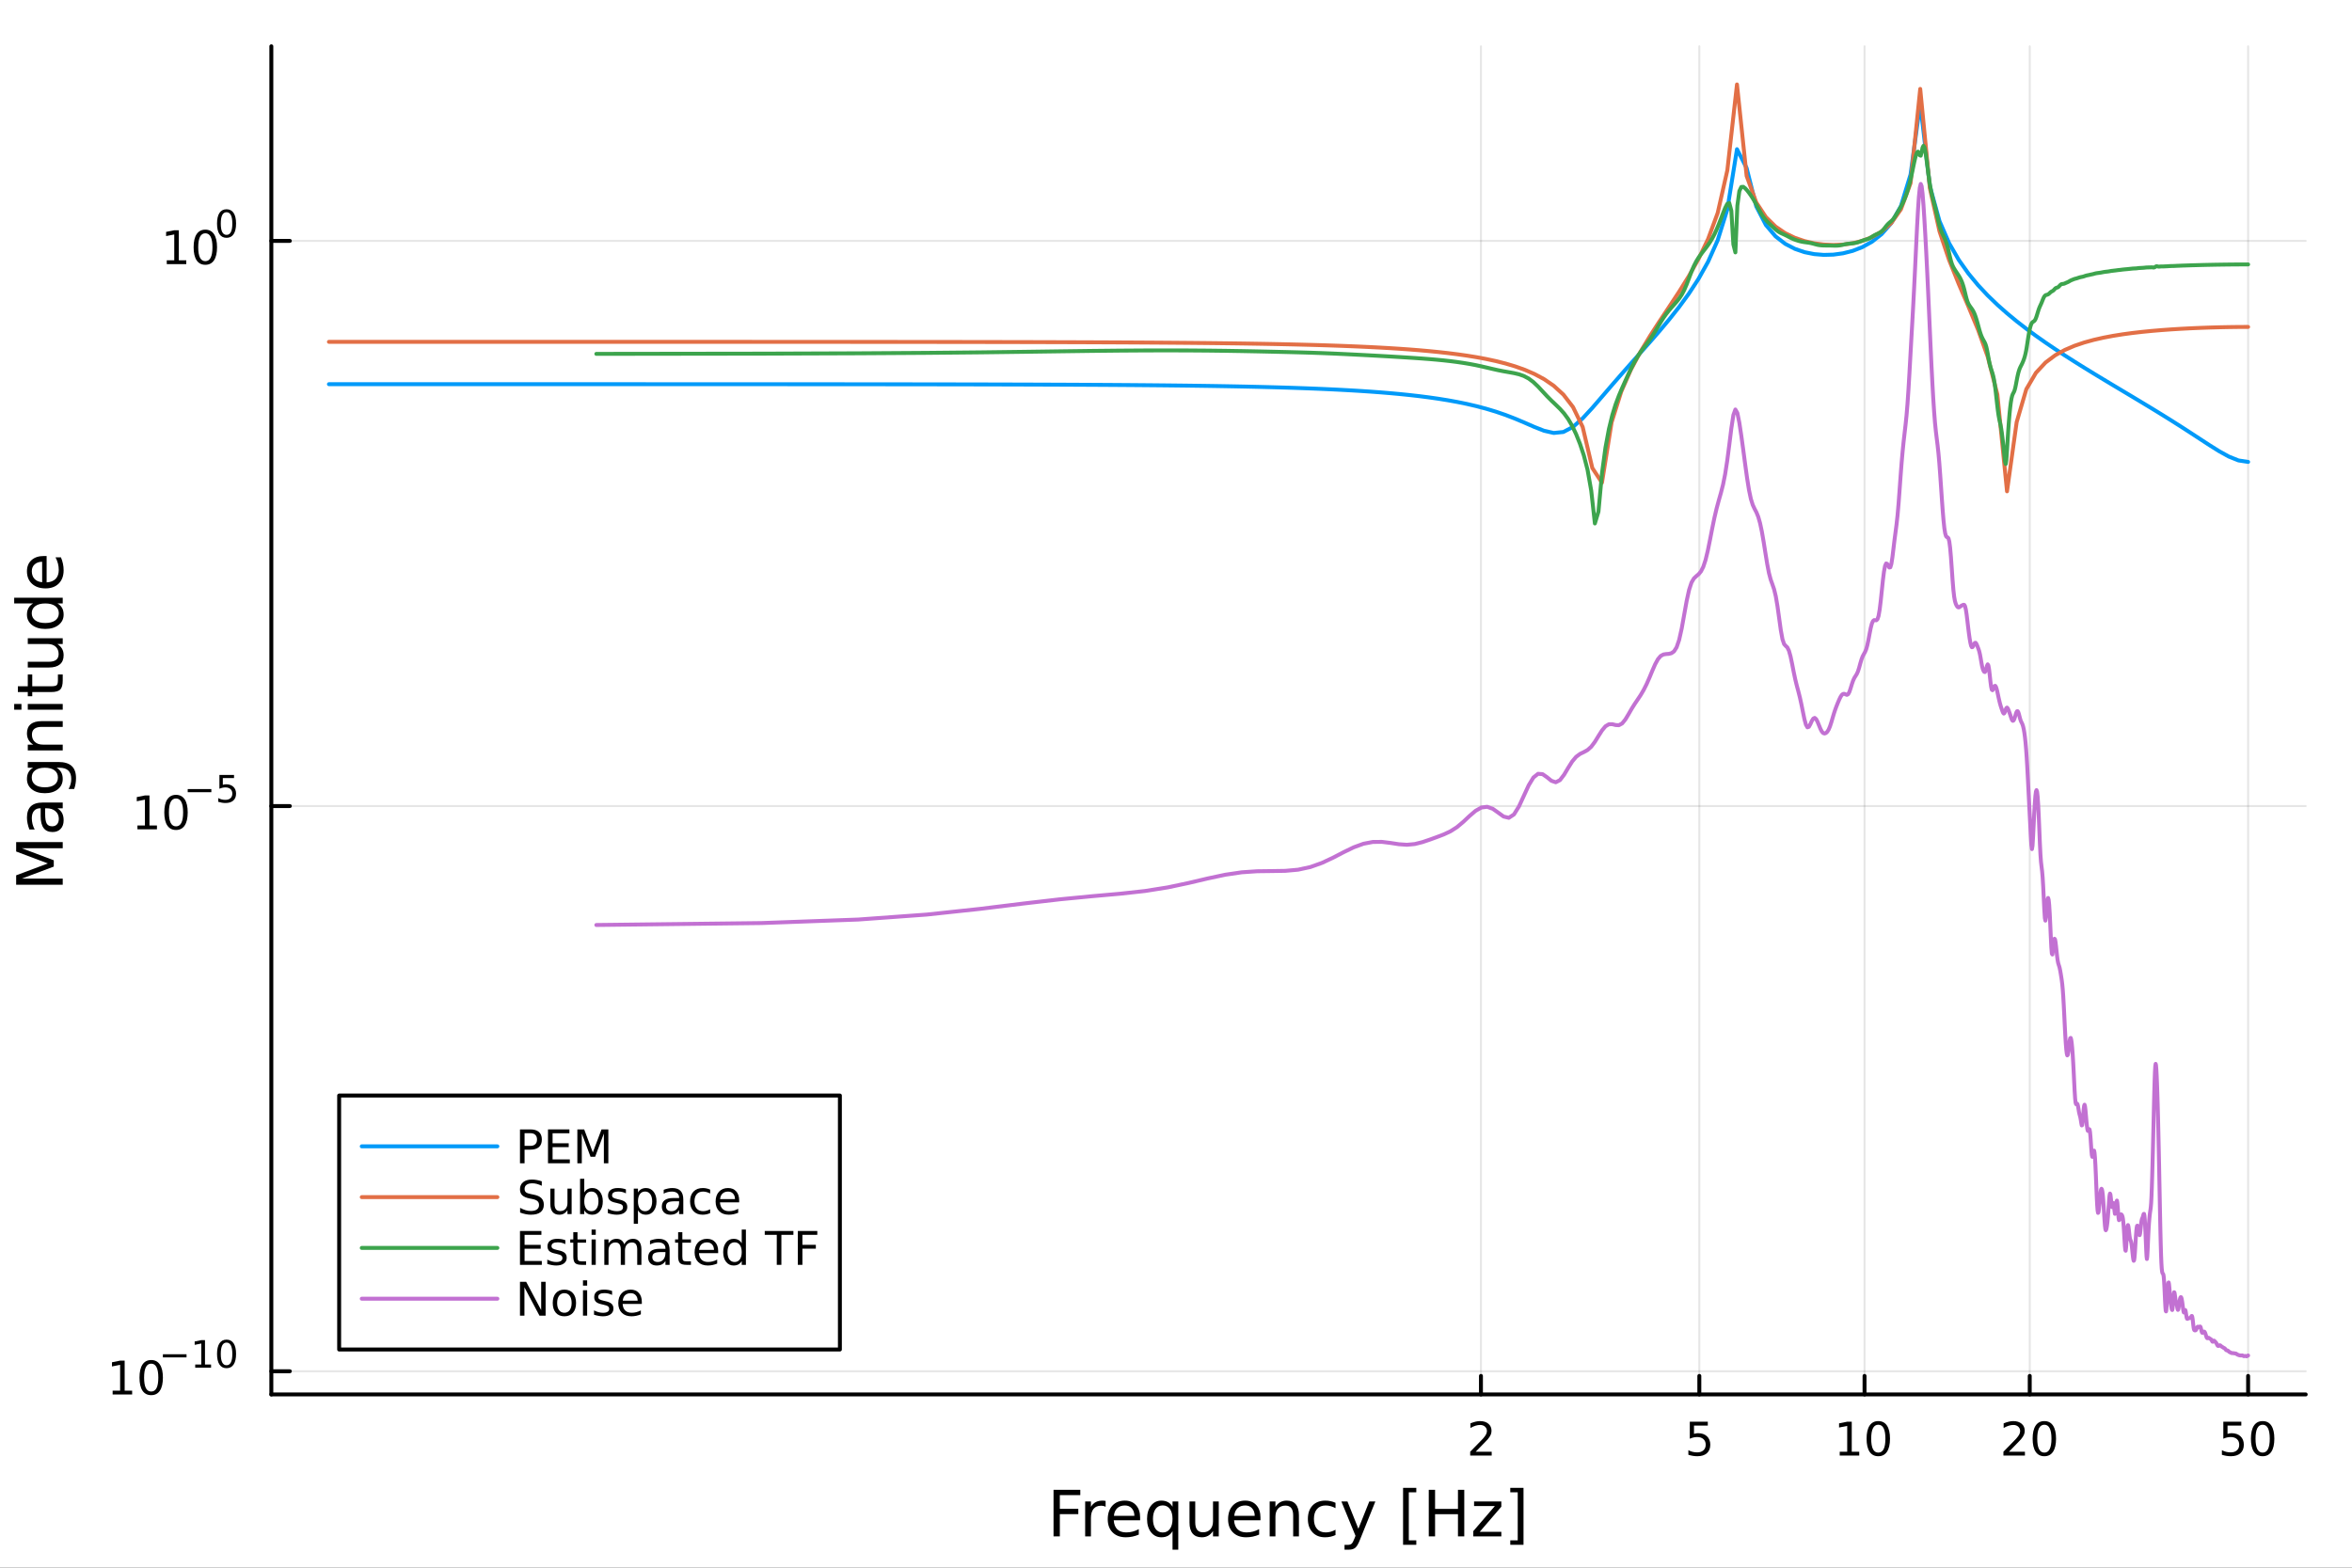 <?xml version="1.0" encoding="utf-8"?>
<svg xmlns="http://www.w3.org/2000/svg" xmlns:xlink="http://www.w3.org/1999/xlink" width="600" height="400" viewBox="0 0 2400 1600">
<rect x="0" y="0" width="2400" height="1600" fill="#333333" stroke="none"/>
<defs>
  <clipPath id="clip930">
    <rect x="0" y="0" width="2400" height="1600"/>
  </clipPath>
</defs>
<path clip-path="url(#clip930)" d="M0 1600 L2400 1600 L2400 0 L0 0  Z" fill="#ffffff" fill-rule="evenodd" fill-opacity="1"/>
<defs>
  <clipPath id="clip931">
    <rect x="480" y="0" width="1681" height="1600"/>
  </clipPath>
</defs>
<path clip-path="url(#clip930)" d="M276.876 1423.18 L2352.76 1423.18 L2352.76 47.244 L276.876 47.244  Z" fill="#ffffff" fill-rule="evenodd" fill-opacity="1"/>
<defs>
  <clipPath id="clip932">
    <rect x="276" y="47" width="2077" height="1377"/>
  </clipPath>
</defs>
<polyline clip-path="url(#clip932)" style="stroke:#000000; stroke-linecap:round; stroke-linejoin:round; stroke-width:2; stroke-opacity:0.1; fill:none" points="1511.17,1423.18 1511.17,47.244 "/>
<polyline clip-path="url(#clip932)" style="stroke:#000000; stroke-linecap:round; stroke-linejoin:round; stroke-width:2; stroke-opacity:0.1; fill:none" points="1734.01,1423.18 1734.01,47.244 "/>
<polyline clip-path="url(#clip932)" style="stroke:#000000; stroke-linecap:round; stroke-linejoin:round; stroke-width:2; stroke-opacity:0.1; fill:none" points="1902.59,1423.18 1902.59,47.244 "/>
<polyline clip-path="url(#clip932)" style="stroke:#000000; stroke-linecap:round; stroke-linejoin:round; stroke-width:2; stroke-opacity:0.1; fill:none" points="2071.16,1423.18 2071.16,47.244 "/>
<polyline clip-path="url(#clip932)" style="stroke:#000000; stroke-linecap:round; stroke-linejoin:round; stroke-width:2; stroke-opacity:0.1; fill:none" points="2294,1423.18 2294,47.244 "/>
<polyline clip-path="url(#clip930)" style="stroke:#000000; stroke-linecap:round; stroke-linejoin:round; stroke-width:4; stroke-opacity:1; fill:none" points="276.876,1423.18 2352.76,1423.18 "/>
<polyline clip-path="url(#clip930)" style="stroke:#000000; stroke-linecap:round; stroke-linejoin:round; stroke-width:4; stroke-opacity:1; fill:none" points="1511.17,1423.18 1511.17,1404.28 "/>
<polyline clip-path="url(#clip930)" style="stroke:#000000; stroke-linecap:round; stroke-linejoin:round; stroke-width:4; stroke-opacity:1; fill:none" points="1734.01,1423.18 1734.01,1404.28 "/>
<polyline clip-path="url(#clip930)" style="stroke:#000000; stroke-linecap:round; stroke-linejoin:round; stroke-width:4; stroke-opacity:1; fill:none" points="1902.59,1423.18 1902.59,1404.28 "/>
<polyline clip-path="url(#clip930)" style="stroke:#000000; stroke-linecap:round; stroke-linejoin:round; stroke-width:4; stroke-opacity:1; fill:none" points="2071.16,1423.18 2071.16,1404.28 "/>
<polyline clip-path="url(#clip930)" style="stroke:#000000; stroke-linecap:round; stroke-linejoin:round; stroke-width:4; stroke-opacity:1; fill:none" points="2294,1423.18 2294,1404.28 "/>
<path clip-path="url(#clip930)" d="M1505.82 1481.64 L1522.14 1481.64 L1522.14 1485.58 L1500.2 1485.58 L1500.2 1481.64 Q1502.86 1478.89 1507.44 1474.26 Q1512.05 1469.61 1513.23 1468.27 Q1515.47 1465.74 1516.35 1464.01 Q1517.26 1462.25 1517.26 1460.56 Q1517.26 1457.8 1515.31 1456.07 Q1513.39 1454.33 1510.29 1454.33 Q1508.09 1454.33 1505.64 1455.09 Q1503.21 1455.86 1500.43 1457.41 L1500.43 1452.69 Q1503.25 1451.55 1505.71 1450.97 Q1508.16 1450.39 1510.2 1450.39 Q1515.57 1450.39 1518.76 1453.08 Q1521.96 1455.77 1521.96 1460.26 Q1521.96 1462.39 1521.15 1464.31 Q1520.36 1466.2 1518.25 1468.8 Q1517.67 1469.47 1514.57 1472.69 Q1511.47 1475.88 1505.82 1481.64 Z" fill="#000000" fill-rule="nonzero" fill-opacity="1" /><path clip-path="url(#clip930)" d="M1724.29 1451.02 L1742.65 1451.02 L1742.65 1454.96 L1728.57 1454.96 L1728.57 1463.43 Q1729.59 1463.08 1730.61 1462.92 Q1731.63 1462.73 1732.65 1462.73 Q1738.43 1462.73 1741.81 1465.9 Q1745.19 1469.08 1745.19 1474.49 Q1745.19 1480.07 1741.72 1483.17 Q1738.25 1486.25 1731.93 1486.25 Q1729.75 1486.25 1727.48 1485.88 Q1725.24 1485.51 1722.83 1484.77 L1722.83 1480.07 Q1724.91 1481.2 1727.14 1481.76 Q1729.36 1482.32 1731.84 1482.32 Q1735.84 1482.32 1738.18 1480.21 Q1740.52 1478.1 1740.52 1474.49 Q1740.52 1470.88 1738.18 1468.77 Q1735.84 1466.67 1731.84 1466.67 Q1729.96 1466.67 1728.09 1467.08 Q1726.23 1467.5 1724.29 1468.38 L1724.29 1451.02 Z" fill="#000000" fill-rule="nonzero" fill-opacity="1" /><path clip-path="url(#clip930)" d="M1877.27 1481.64 L1884.91 1481.64 L1884.91 1455.28 L1876.6 1456.95 L1876.6 1452.69 L1884.87 1451.02 L1889.54 1451.02 L1889.54 1481.64 L1897.18 1481.64 L1897.18 1485.58 L1877.27 1485.58 L1877.27 1481.64 Z" fill="#000000" fill-rule="nonzero" fill-opacity="1" /><path clip-path="url(#clip930)" d="M1916.63 1454.1 Q1913.01 1454.1 1911.19 1457.66 Q1909.38 1461.2 1909.38 1468.33 Q1909.38 1475.44 1911.19 1479.01 Q1913.01 1482.55 1916.63 1482.55 Q1920.26 1482.55 1922.07 1479.01 Q1923.89 1475.44 1923.89 1468.33 Q1923.89 1461.2 1922.07 1457.66 Q1920.26 1454.1 1916.63 1454.1 M1916.63 1450.39 Q1922.44 1450.39 1925.49 1455 Q1928.57 1459.58 1928.57 1468.33 Q1928.57 1477.06 1925.49 1481.67 Q1922.44 1486.25 1916.63 1486.25 Q1910.82 1486.25 1907.74 1481.67 Q1904.68 1477.06 1904.68 1468.33 Q1904.68 1459.58 1907.74 1455 Q1910.82 1450.39 1916.63 1450.39 Z" fill="#000000" fill-rule="nonzero" fill-opacity="1" /><path clip-path="url(#clip930)" d="M2049.93 1481.64 L2066.25 1481.64 L2066.25 1485.58 L2044.31 1485.58 L2044.31 1481.64 Q2046.97 1478.89 2051.55 1474.26 Q2056.16 1469.61 2057.34 1468.27 Q2059.59 1465.74 2060.47 1464.01 Q2061.37 1462.25 2061.37 1460.56 Q2061.37 1457.8 2059.43 1456.07 Q2057.5 1454.33 2054.4 1454.33 Q2052.2 1454.33 2049.75 1455.09 Q2047.32 1455.86 2044.54 1457.41 L2044.54 1452.69 Q2047.36 1451.55 2049.82 1450.97 Q2052.27 1450.39 2054.31 1450.39 Q2059.68 1450.39 2062.87 1453.08 Q2066.07 1455.77 2066.07 1460.26 Q2066.07 1462.39 2065.26 1464.31 Q2064.47 1466.2 2062.36 1468.8 Q2061.79 1469.47 2058.68 1472.69 Q2055.58 1475.88 2049.93 1481.64 Z" fill="#000000" fill-rule="nonzero" fill-opacity="1" /><path clip-path="url(#clip930)" d="M2086.07 1454.1 Q2082.46 1454.1 2080.63 1457.66 Q2078.82 1461.2 2078.82 1468.33 Q2078.82 1475.44 2080.63 1479.01 Q2082.46 1482.55 2086.07 1482.55 Q2089.7 1482.55 2091.51 1479.01 Q2093.34 1475.44 2093.34 1468.33 Q2093.34 1461.2 2091.51 1457.66 Q2089.7 1454.1 2086.07 1454.1 M2086.07 1450.39 Q2091.88 1450.39 2094.93 1455 Q2098.01 1459.58 2098.01 1468.33 Q2098.01 1477.06 2094.93 1481.67 Q2091.88 1486.25 2086.07 1486.25 Q2080.26 1486.25 2077.18 1481.67 Q2074.12 1477.06 2074.12 1468.33 Q2074.12 1459.58 2077.18 1455 Q2080.26 1450.39 2086.07 1450.39 Z" fill="#000000" fill-rule="nonzero" fill-opacity="1" /><path clip-path="url(#clip930)" d="M2268.7 1451.02 L2287.06 1451.02 L2287.06 1454.96 L2272.99 1454.96 L2272.99 1463.43 Q2274 1463.08 2275.02 1462.92 Q2276.04 1462.73 2277.06 1462.73 Q2282.85 1462.73 2286.23 1465.9 Q2289.61 1469.08 2289.61 1474.49 Q2289.61 1480.07 2286.13 1483.17 Q2282.66 1486.25 2276.34 1486.25 Q2274.17 1486.25 2271.9 1485.88 Q2269.65 1485.51 2267.25 1484.77 L2267.25 1480.07 Q2269.33 1481.2 2271.55 1481.76 Q2273.77 1482.32 2276.25 1482.32 Q2280.25 1482.32 2282.59 1480.21 Q2284.93 1478.1 2284.93 1474.49 Q2284.93 1470.88 2282.59 1468.77 Q2280.25 1466.67 2276.25 1466.67 Q2274.38 1466.67 2272.5 1467.08 Q2270.65 1467.5 2268.7 1468.38 L2268.7 1451.02 Z" fill="#000000" fill-rule="nonzero" fill-opacity="1" /><path clip-path="url(#clip930)" d="M2308.82 1454.1 Q2305.21 1454.1 2303.38 1457.66 Q2301.57 1461.2 2301.57 1468.33 Q2301.57 1475.44 2303.38 1479.01 Q2305.21 1482.55 2308.82 1482.55 Q2312.45 1482.55 2314.26 1479.01 Q2316.09 1475.44 2316.09 1468.33 Q2316.09 1461.2 2314.26 1457.66 Q2312.45 1454.1 2308.82 1454.1 M2308.82 1450.39 Q2314.63 1450.39 2317.69 1455 Q2320.76 1459.58 2320.76 1468.33 Q2320.76 1477.06 2317.69 1481.67 Q2314.63 1486.25 2308.82 1486.25 Q2303.01 1486.25 2299.93 1481.67 Q2296.87 1477.06 2296.87 1468.33 Q2296.87 1459.58 2299.93 1455 Q2303.01 1450.39 2308.82 1450.39 Z" fill="#000000" fill-rule="nonzero" fill-opacity="1" /><path clip-path="url(#clip930)" d="M1075.04 1520.52 L1102.34 1520.52 L1102.34 1525.93 L1081.46 1525.93 L1081.46 1539.94 L1100.31 1539.94 L1100.31 1545.35 L1081.46 1545.35 L1081.46 1568.04 L1075.04 1568.04 L1075.04 1520.52 Z" fill="#000000" fill-rule="nonzero" fill-opacity="1" /><path clip-path="url(#clip930)" d="M1128.19 1537.87 Q1127.2 1537.3 1126.02 1537.04 Q1124.88 1536.76 1123.48 1536.76 Q1118.51 1536.76 1115.84 1540 Q1113.2 1543.22 1113.2 1549.27 L1113.2 1568.04 L1107.31 1568.04 L1107.31 1532.4 L1113.2 1532.4 L1113.2 1537.93 Q1115.04 1534.69 1118 1533.13 Q1120.96 1531.54 1125.2 1531.54 Q1125.8 1531.54 1126.53 1531.63 Q1127.27 1531.7 1128.16 1531.85 L1128.19 1537.87 Z" fill="#000000" fill-rule="nonzero" fill-opacity="1" /><path clip-path="url(#clip930)" d="M1163.39 1548.76 L1163.39 1551.62 L1136.46 1551.62 Q1136.85 1557.67 1140.09 1560.85 Q1143.37 1564 1149.2 1564 Q1152.57 1564 1155.72 1563.17 Q1158.9 1562.35 1162.02 1560.69 L1162.02 1566.23 Q1158.87 1567.57 1155.56 1568.27 Q1152.25 1568.97 1148.85 1568.97 Q1140.32 1568.97 1135.32 1564 Q1130.35 1559.04 1130.35 1550.57 Q1130.35 1541.82 1135.06 1536.69 Q1139.81 1531.54 1147.83 1531.54 Q1155.02 1531.54 1159.19 1536.18 Q1163.39 1540.8 1163.39 1548.76 M1157.54 1547.04 Q1157.47 1542.23 1154.83 1539.37 Q1152.22 1536.5 1147.89 1536.5 Q1142.99 1536.5 1140.03 1539.27 Q1137.1 1542.04 1136.66 1547.07 L1157.54 1547.04 Z" fill="#000000" fill-rule="nonzero" fill-opacity="1" /><path clip-path="url(#clip930)" d="M1176.5 1550.25 Q1176.5 1556.71 1179.15 1560.4 Q1181.82 1564.07 1186.47 1564.07 Q1191.11 1564.07 1193.79 1560.4 Q1196.46 1556.71 1196.46 1550.25 Q1196.46 1543.79 1193.79 1540.13 Q1191.11 1536.44 1186.47 1536.44 Q1181.82 1536.44 1179.15 1540.13 Q1176.5 1543.79 1176.5 1550.25 M1196.46 1562.7 Q1194.62 1565.88 1191.78 1567.44 Q1188.98 1568.97 1185.03 1568.97 Q1178.57 1568.97 1174.5 1563.81 Q1170.46 1558.65 1170.46 1550.25 Q1170.46 1541.85 1174.5 1536.69 Q1178.57 1531.54 1185.03 1531.54 Q1188.98 1531.54 1191.78 1533.1 Q1194.62 1534.62 1196.46 1537.81 L1196.46 1532.4 L1202.32 1532.4 L1202.32 1581.6 L1196.46 1581.6 L1196.46 1562.7 Z" fill="#000000" fill-rule="nonzero" fill-opacity="1" /><path clip-path="url(#clip930)" d="M1213.78 1553.98 L1213.78 1532.4 L1219.63 1532.4 L1219.63 1553.75 Q1219.63 1558.81 1221.61 1561.36 Q1223.58 1563.87 1227.53 1563.87 Q1232.27 1563.87 1235.01 1560.85 Q1237.77 1557.83 1237.77 1552.61 L1237.77 1532.4 L1243.63 1532.4 L1243.63 1568.04 L1237.77 1568.04 L1237.77 1562.57 Q1235.64 1565.82 1232.81 1567.41 Q1230.01 1568.97 1226.28 1568.97 Q1220.14 1568.97 1216.96 1565.15 Q1213.78 1561.33 1213.78 1553.98 M1228.51 1531.54 L1228.51 1531.54 Z" fill="#000000" fill-rule="nonzero" fill-opacity="1" /><path clip-path="url(#clip930)" d="M1286.19 1548.76 L1286.19 1551.62 L1259.26 1551.62 Q1259.64 1557.67 1262.89 1560.85 Q1266.17 1564 1271.99 1564 Q1275.36 1564 1278.52 1563.17 Q1281.7 1562.35 1284.82 1560.69 L1284.82 1566.23 Q1281.67 1567.57 1278.36 1568.27 Q1275.05 1568.97 1271.64 1568.97 Q1263.11 1568.97 1258.11 1564 Q1253.15 1559.04 1253.15 1550.57 Q1253.15 1541.82 1257.86 1536.69 Q1262.6 1531.54 1270.62 1531.54 Q1277.82 1531.54 1281.98 1536.18 Q1286.19 1540.8 1286.19 1548.76 M1280.33 1547.04 Q1280.27 1542.23 1277.62 1539.37 Q1275.01 1536.5 1270.69 1536.5 Q1265.78 1536.5 1262.82 1539.27 Q1259.9 1542.04 1259.45 1547.07 L1280.33 1547.04 Z" fill="#000000" fill-rule="nonzero" fill-opacity="1" /><path clip-path="url(#clip930)" d="M1325.43 1546.53 L1325.43 1568.04 L1319.57 1568.04 L1319.57 1546.72 Q1319.57 1541.66 1317.6 1539.14 Q1315.63 1536.63 1311.68 1536.63 Q1306.94 1536.63 1304.2 1539.65 Q1301.46 1542.68 1301.46 1547.9 L1301.46 1568.04 L1295.58 1568.04 L1295.58 1532.4 L1301.46 1532.4 L1301.46 1537.93 Q1303.56 1534.72 1306.4 1533.13 Q1309.26 1531.54 1312.99 1531.54 Q1319.13 1531.54 1322.28 1535.36 Q1325.43 1539.14 1325.43 1546.53 Z" fill="#000000" fill-rule="nonzero" fill-opacity="1" /><path clip-path="url(#clip930)" d="M1362.77 1533.76 L1362.77 1539.24 Q1360.28 1537.87 1357.77 1537.2 Q1355.29 1536.5 1352.74 1536.5 Q1347.04 1536.5 1343.89 1540.13 Q1340.74 1543.73 1340.74 1550.25 Q1340.74 1556.78 1343.89 1560.4 Q1347.04 1564 1352.74 1564 Q1355.29 1564 1357.77 1563.33 Q1360.28 1562.63 1362.77 1561.26 L1362.77 1566.68 Q1360.31 1567.82 1357.67 1568.39 Q1355.06 1568.97 1352.1 1568.97 Q1344.05 1568.97 1339.31 1563.91 Q1334.57 1558.85 1334.57 1550.25 Q1334.57 1541.53 1339.34 1536.53 Q1344.15 1531.54 1352.48 1531.54 Q1355.19 1531.54 1357.77 1532.11 Q1360.35 1532.65 1362.77 1533.76 Z" fill="#000000" fill-rule="nonzero" fill-opacity="1" /><path clip-path="url(#clip930)" d="M1387.78 1571.35 Q1385.3 1577.72 1382.94 1579.66 Q1380.59 1581.6 1376.64 1581.6 L1371.96 1581.6 L1371.96 1576.7 L1375.4 1576.7 Q1377.82 1576.7 1379.16 1575.56 Q1380.49 1574.41 1382.12 1570.14 L1383.17 1567.47 L1368.75 1532.4 L1374.96 1532.4 L1386.1 1560.28 L1397.24 1532.4 L1403.44 1532.4 L1387.78 1571.35 Z" fill="#000000" fill-rule="nonzero" fill-opacity="1" /><path clip-path="url(#clip930)" d="M1431.71 1518.52 L1445.2 1518.52 L1445.2 1523.07 L1437.56 1523.07 L1437.56 1572.09 L1445.2 1572.09 L1445.2 1576.64 L1431.71 1576.64 L1431.71 1518.52 Z" fill="#000000" fill-rule="nonzero" fill-opacity="1" /><path clip-path="url(#clip930)" d="M1457.93 1520.52 L1464.36 1520.52 L1464.36 1540 L1487.72 1540 L1487.72 1520.52 L1494.15 1520.52 L1494.15 1568.04 L1487.72 1568.04 L1487.72 1545.41 L1464.36 1545.41 L1464.36 1568.04 L1457.93 1568.04 L1457.93 1520.52 Z" fill="#000000" fill-rule="nonzero" fill-opacity="1" /><path clip-path="url(#clip930)" d="M1504.15 1532.4 L1531.97 1532.4 L1531.97 1537.74 L1509.94 1563.37 L1531.97 1563.37 L1531.97 1568.04 L1503.35 1568.04 L1503.35 1562.7 L1525.38 1537.07 L1504.15 1537.07 L1504.15 1532.4 Z" fill="#000000" fill-rule="nonzero" fill-opacity="1" /><path clip-path="url(#clip930)" d="M1554.6 1518.52 L1554.6 1576.64 L1541.1 1576.64 L1541.1 1572.09 L1548.71 1572.09 L1548.71 1523.07 L1541.1 1523.07 L1541.1 1518.52 L1554.6 1518.52 Z" fill="#000000" fill-rule="nonzero" fill-opacity="1" /><polyline clip-path="url(#clip932)" style="stroke:#000000; stroke-linecap:round; stroke-linejoin:round; stroke-width:2; stroke-opacity:0.1; fill:none" points="276.876,1399.52 2352.76,1399.52 "/>
<polyline clip-path="url(#clip932)" style="stroke:#000000; stroke-linecap:round; stroke-linejoin:round; stroke-width:2; stroke-opacity:0.1; fill:none" points="276.876,822.688 2352.76,822.688 "/>
<polyline clip-path="url(#clip932)" style="stroke:#000000; stroke-linecap:round; stroke-linejoin:round; stroke-width:2; stroke-opacity:0.1; fill:none" points="276.876,245.852 2352.76,245.852 "/>
<polyline clip-path="url(#clip930)" style="stroke:#000000; stroke-linecap:round; stroke-linejoin:round; stroke-width:4; stroke-opacity:1; fill:none" points="276.876,1423.18 276.876,47.244 "/>
<polyline clip-path="url(#clip930)" style="stroke:#000000; stroke-linecap:round; stroke-linejoin:round; stroke-width:4; stroke-opacity:1; fill:none" points="276.876,1399.52 295.773,1399.52 "/>
<polyline clip-path="url(#clip930)" style="stroke:#000000; stroke-linecap:round; stroke-linejoin:round; stroke-width:4; stroke-opacity:1; fill:none" points="276.876,822.688 295.773,822.688 "/>
<polyline clip-path="url(#clip930)" style="stroke:#000000; stroke-linecap:round; stroke-linejoin:round; stroke-width:4; stroke-opacity:1; fill:none" points="276.876,245.852 295.773,245.852 "/>
<path clip-path="url(#clip930)" d="M114.931 1419.32 L122.57 1419.32 L122.57 1392.95 L114.26 1394.62 L114.26 1390.36 L122.524 1388.69 L127.2 1388.69 L127.2 1419.32 L134.839 1419.32 L134.839 1423.25 L114.931 1423.25 L114.931 1419.32 Z" fill="#000000" fill-rule="nonzero" fill-opacity="1" /><path clip-path="url(#clip930)" d="M154.283 1391.77 Q150.672 1391.77 148.843 1395.34 Q147.038 1398.88 147.038 1406.01 Q147.038 1413.11 148.843 1416.68 Q150.672 1420.22 154.283 1420.22 Q157.917 1420.22 159.723 1416.68 Q161.552 1413.11 161.552 1406.01 Q161.552 1398.88 159.723 1395.34 Q157.917 1391.77 154.283 1391.77 M154.283 1388.07 Q160.093 1388.07 163.149 1392.67 Q166.227 1397.26 166.227 1406.01 Q166.227 1414.73 163.149 1419.34 Q160.093 1423.92 154.283 1423.92 Q148.473 1423.92 145.394 1419.34 Q142.339 1414.73 142.339 1406.01 Q142.339 1397.26 145.394 1392.67 Q148.473 1388.07 154.283 1388.07 Z" fill="#000000" fill-rule="nonzero" fill-opacity="1" /><path clip-path="url(#clip930)" d="M166.227 1382.17 L190.339 1382.17 L190.339 1385.37 L166.227 1385.37 L166.227 1382.17 Z" fill="#000000" fill-rule="nonzero" fill-opacity="1" /><path clip-path="url(#clip930)" d="M199.197 1392.64 L205.404 1392.64 L205.404 1371.22 L198.652 1372.58 L198.652 1369.12 L205.366 1367.76 L209.166 1367.76 L209.166 1392.64 L215.372 1392.64 L215.372 1395.84 L199.197 1395.84 L199.197 1392.64 Z" fill="#000000" fill-rule="nonzero" fill-opacity="1" /><path clip-path="url(#clip930)" d="M231.171 1370.26 Q228.237 1370.26 226.751 1373.16 Q225.284 1376.04 225.284 1381.83 Q225.284 1387.6 226.751 1390.5 Q228.237 1393.38 231.171 1393.38 Q234.124 1393.38 235.591 1390.5 Q237.076 1387.6 237.076 1381.83 Q237.076 1376.04 235.591 1373.16 Q234.124 1370.26 231.171 1370.26 M231.171 1367.25 Q235.891 1367.25 238.374 1371 Q240.876 1374.72 240.876 1381.83 Q240.876 1388.92 238.374 1392.66 Q235.891 1396.39 231.171 1396.39 Q226.45 1396.39 223.949 1392.66 Q221.466 1388.92 221.466 1381.83 Q221.466 1374.72 223.949 1371 Q226.45 1367.25 231.171 1367.25 Z" fill="#000000" fill-rule="nonzero" fill-opacity="1" /><path clip-path="url(#clip930)" d="M140.247 842.481 L147.886 842.481 L147.886 816.115 L139.575 817.782 L139.575 813.522 L147.839 811.856 L152.515 811.856 L152.515 842.481 L160.154 842.481 L160.154 846.416 L140.247 846.416 L140.247 842.481 Z" fill="#000000" fill-rule="nonzero" fill-opacity="1" /><path clip-path="url(#clip930)" d="M179.598 814.934 Q175.987 814.934 174.159 818.499 Q172.353 822.041 172.353 829.17 Q172.353 836.277 174.159 839.842 Q175.987 843.383 179.598 843.383 Q183.233 843.383 185.038 839.842 Q186.867 836.277 186.867 829.17 Q186.867 822.041 185.038 818.499 Q183.233 814.934 179.598 814.934 M179.598 811.231 Q185.409 811.231 188.464 815.837 Q191.543 820.421 191.543 829.17 Q191.543 837.897 188.464 842.504 Q185.409 847.087 179.598 847.087 Q173.788 847.087 170.71 842.504 Q167.654 837.897 167.654 829.17 Q167.654 820.421 170.71 815.837 Q173.788 811.231 179.598 811.231 Z" fill="#000000" fill-rule="nonzero" fill-opacity="1" /><path clip-path="url(#clip930)" d="M191.543 805.332 L215.654 805.332 L215.654 808.529 L191.543 808.529 L191.543 805.332 Z" fill="#000000" fill-rule="nonzero" fill-opacity="1" /><path clip-path="url(#clip930)" d="M223.892 790.925 L238.807 790.925 L238.807 794.123 L227.372 794.123 L227.372 801.006 Q228.199 800.724 229.027 800.593 Q229.854 800.442 230.682 800.442 Q235.384 800.442 238.13 803.019 Q240.876 805.595 240.876 809.996 Q240.876 814.529 238.054 817.049 Q235.233 819.551 230.099 819.551 Q228.331 819.551 226.488 819.25 Q224.663 818.949 222.707 818.347 L222.707 814.529 Q224.4 815.451 226.205 815.902 Q228.011 816.353 230.023 816.353 Q233.277 816.353 235.177 814.642 Q237.076 812.93 237.076 809.996 Q237.076 807.062 235.177 805.351 Q233.277 803.639 230.023 803.639 Q228.5 803.639 226.977 803.978 Q225.472 804.316 223.892 805.031 L223.892 790.925 Z" fill="#000000" fill-rule="nonzero" fill-opacity="1" /><path clip-path="url(#clip930)" d="M170.17 265.644 L177.809 265.644 L177.809 239.279 L169.499 240.945 L169.499 236.686 L177.762 235.019 L182.438 235.019 L182.438 265.644 L190.077 265.644 L190.077 269.579 L170.17 269.579 L170.17 265.644 Z" fill="#000000" fill-rule="nonzero" fill-opacity="1" /><path clip-path="url(#clip930)" d="M209.522 238.098 Q205.91 238.098 204.082 241.663 Q202.276 245.205 202.276 252.334 Q202.276 259.441 204.082 263.005 Q205.91 266.547 209.522 266.547 Q213.156 266.547 214.961 263.005 Q216.79 259.441 216.79 252.334 Q216.79 245.205 214.961 241.663 Q213.156 238.098 209.522 238.098 M209.522 234.394 Q215.332 234.394 218.387 239.001 Q221.466 243.584 221.466 252.334 Q221.466 261.061 218.387 265.667 Q215.332 270.251 209.522 270.251 Q203.711 270.251 200.633 265.667 Q197.577 261.061 197.577 252.334 Q197.577 243.584 200.633 239.001 Q203.711 234.394 209.522 234.394 Z" fill="#000000" fill-rule="nonzero" fill-opacity="1" /><path clip-path="url(#clip930)" d="M231.171 216.591 Q228.237 216.591 226.751 219.487 Q225.284 222.364 225.284 228.157 Q225.284 233.931 226.751 236.828 Q228.237 239.705 231.171 239.705 Q234.124 239.705 235.591 236.828 Q237.076 233.931 237.076 228.157 Q237.076 222.364 235.591 219.487 Q234.124 216.591 231.171 216.591 M231.171 213.581 Q235.891 213.581 238.374 217.324 Q240.876 221.048 240.876 228.157 Q240.876 235.248 238.374 238.991 Q235.891 242.714 231.171 242.714 Q226.45 242.714 223.949 238.991 Q221.466 235.248 221.466 228.157 Q221.466 221.048 223.949 217.324 Q226.45 213.581 231.171 213.581 Z" fill="#000000" fill-rule="nonzero" fill-opacity="1" /><path clip-path="url(#clip930)" d="M16.484 902.948 L16.484 893.368 L48.822 881.241 L16.484 869.051 L16.484 859.471 L64.004 859.471 L64.004 865.741 L22.277 865.741 L54.869 877.995 L54.869 884.456 L22.277 896.71 L64.004 896.71 L64.004 902.948 L16.484 902.948 Z" fill="#000000" fill-rule="nonzero" fill-opacity="1" /><path clip-path="url(#clip930)" d="M46.085 830.761 Q46.085 837.859 47.708 840.596 Q49.331 843.333 53.246 843.333 Q56.365 843.333 58.211 841.296 Q60.026 839.228 60.026 835.695 Q60.026 830.825 56.588 827.897 Q53.119 824.937 47.39 824.937 L46.085 824.937 L46.085 830.761 M43.666 819.08 L64.004 819.08 L64.004 824.937 L58.593 824.937 Q61.84 826.942 63.399 829.934 Q64.927 832.926 64.927 837.254 Q64.927 842.729 61.872 845.975 Q58.784 849.19 53.628 849.19 Q47.612 849.19 44.557 845.18 Q41.501 841.137 41.501 833.148 L41.501 824.937 L40.928 824.937 Q36.886 824.937 34.69 827.61 Q32.462 830.252 32.462 835.058 Q32.462 838.114 33.194 841.01 Q33.926 843.906 35.39 846.58 L29.98 846.58 Q28.738 843.365 28.133 840.342 Q27.497 837.318 27.497 834.453 Q27.497 826.719 31.507 822.9 Q35.518 819.08 43.666 819.08 Z" fill="#000000" fill-rule="nonzero" fill-opacity="1" /><path clip-path="url(#clip930)" d="M45.766 783.56 Q39.401 783.56 35.9 786.201 Q32.398 788.811 32.398 793.554 Q32.398 798.264 35.9 800.906 Q39.401 803.516 45.766 803.516 Q52.1 803.516 55.601 800.906 Q59.103 798.264 59.103 793.554 Q59.103 788.811 55.601 786.201 Q52.1 783.56 45.766 783.56 M59.58 777.703 Q68.683 777.703 73.107 781.745 Q77.563 785.788 77.563 794.127 Q77.563 797.214 77.086 799.951 Q76.64 802.688 75.685 805.267 L69.988 805.267 Q71.388 802.688 72.057 800.174 Q72.725 797.66 72.725 795.05 Q72.725 789.289 69.701 786.424 Q66.71 783.56 60.63 783.56 L57.734 783.56 Q60.885 785.374 62.445 788.206 Q64.004 791.039 64.004 794.986 Q64.004 801.543 59.007 805.553 Q54.01 809.563 45.766 809.563 Q37.491 809.563 32.494 805.553 Q27.497 801.543 27.497 794.986 Q27.497 791.039 29.056 788.206 Q30.616 785.374 33.767 783.56 L28.356 783.56 L28.356 777.703 L59.58 777.703 Z" fill="#000000" fill-rule="nonzero" fill-opacity="1" /><path clip-path="url(#clip930)" d="M42.488 736.008 L64.004 736.008 L64.004 741.864 L42.679 741.864 Q37.618 741.864 35.104 743.838 Q32.589 745.811 32.589 749.758 Q32.589 754.5 35.613 757.237 Q38.637 759.975 43.857 759.975 L64.004 759.975 L64.004 765.863 L28.356 765.863 L28.356 759.975 L33.894 759.975 Q30.68 757.874 29.088 755.041 Q27.497 752.177 27.497 748.453 Q27.497 742.31 31.316 739.159 Q35.104 736.008 42.488 736.008 Z" fill="#000000" fill-rule="nonzero" fill-opacity="1" /><path clip-path="url(#clip930)" d="M28.356 724.327 L28.356 718.47 L64.004 718.47 L64.004 724.327 L28.356 724.327 M14.479 724.327 L14.479 718.47 L21.895 718.47 L21.895 724.327 L14.479 724.327 Z" fill="#000000" fill-rule="nonzero" fill-opacity="1" /><path clip-path="url(#clip930)" d="M18.235 700.423 L28.356 700.423 L28.356 688.36 L32.908 688.36 L32.908 700.423 L52.259 700.423 Q56.62 700.423 57.861 699.246 Q59.103 698.036 59.103 694.376 L59.103 688.36 L64.004 688.36 L64.004 694.376 Q64.004 701.155 61.49 703.734 Q58.943 706.312 52.259 706.312 L32.908 706.312 L32.908 710.609 L28.356 710.609 L28.356 706.312 L18.235 706.312 L18.235 700.423 Z" fill="#000000" fill-rule="nonzero" fill-opacity="1" /><path clip-path="url(#clip930)" d="M49.936 681.263 L28.356 681.263 L28.356 675.406 L49.713 675.406 Q54.774 675.406 57.32 673.433 Q59.835 671.459 59.835 667.513 Q59.835 662.77 56.811 660.033 Q53.787 657.264 48.567 657.264 L28.356 657.264 L28.356 651.407 L64.004 651.407 L64.004 657.264 L58.53 657.264 Q61.776 659.396 63.368 662.229 Q64.927 665.03 64.927 668.754 Q64.927 674.897 61.108 678.08 Q57.288 681.263 49.936 681.263 M27.497 666.526 L27.497 666.526 Z" fill="#000000" fill-rule="nonzero" fill-opacity="1" /><path clip-path="url(#clip930)" d="M33.767 615.887 L14.479 615.887 L14.479 610.03 L64.004 610.03 L64.004 615.887 L58.657 615.887 Q61.84 617.733 63.399 620.566 Q64.927 623.367 64.927 627.313 Q64.927 633.774 59.771 637.848 Q54.615 641.891 46.212 641.891 Q37.809 641.891 32.653 637.848 Q27.497 633.774 27.497 627.313 Q27.497 623.367 29.056 620.566 Q30.584 617.733 33.767 615.887 M46.212 635.843 Q52.673 635.843 56.365 633.202 Q60.026 630.528 60.026 625.881 Q60.026 621.234 56.365 618.56 Q52.673 615.887 46.212 615.887 Q39.751 615.887 36.09 618.56 Q32.398 621.234 32.398 625.881 Q32.398 630.528 36.09 633.202 Q39.751 635.843 46.212 635.843 Z" fill="#000000" fill-rule="nonzero" fill-opacity="1" /><path clip-path="url(#clip930)" d="M44.716 567.476 L47.581 567.476 L47.581 594.403 Q53.628 594.021 56.811 590.774 Q59.962 587.496 59.962 581.671 Q59.962 578.297 59.134 575.146 Q58.307 571.963 56.652 568.844 L62.19 568.844 Q63.527 571.995 64.227 575.305 Q64.927 578.616 64.927 582.021 Q64.927 590.551 59.962 595.548 Q54.997 600.514 46.53 600.514 Q37.777 600.514 32.653 595.803 Q27.497 591.061 27.497 583.04 Q27.497 575.847 32.144 571.677 Q36.759 567.476 44.716 567.476 M42.997 573.332 Q38.191 573.396 35.327 576.037 Q32.462 578.647 32.462 582.976 Q32.462 587.878 35.231 590.838 Q38 593.766 43.029 594.212 L42.997 573.332 Z" fill="#000000" fill-rule="nonzero" fill-opacity="1" /><polyline clip-path="url(#clip932)" style="stroke:#009af9; stroke-linecap:round; stroke-linejoin:round; stroke-width:4; stroke-opacity:1; fill:none" points="335.627,392.095 345.468,392.095 355.309,392.095 365.15,392.095 374.991,392.096 384.832,392.096 394.673,392.096 404.515,392.096 414.356,392.096 424.197,392.096 434.038,392.097 443.879,392.097 453.72,392.097 463.561,392.097 473.402,392.097 483.243,392.098 493.084,392.098 502.925,392.098 512.767,392.099 522.608,392.099 532.449,392.1 542.29,392.1 552.131,392.1 561.972,392.101 571.813,392.102 581.654,392.102 591.495,392.103 601.336,392.104 611.177,392.104 621.019,392.105 630.86,392.106 640.701,392.107 650.542,392.108 660.383,392.11 670.224,392.111 680.065,392.112 689.906,392.114 699.747,392.116 709.588,392.117 719.43,392.119 729.271,392.122 739.112,392.124 748.953,392.126 758.794,392.129 768.635,392.132 778.476,392.135 788.317,392.139 798.158,392.143 807.999,392.147 817.84,392.151 827.682,392.156 837.523,392.161 847.364,392.167 857.205,392.173 867.046,392.179 876.887,392.187 886.728,392.194 896.569,392.203 906.41,392.212 916.251,392.222 926.092,392.233 935.934,392.245 945.775,392.257 955.616,392.271 965.457,392.286 975.298,392.302 985.139,392.32 994.98,392.339 1004.82,392.36 1014.66,392.383 1024.5,392.407 1034.34,392.434 1044.19,392.462 1054.03,392.494 1063.87,392.527 1073.71,392.564 1083.55,392.604 1093.39,392.648 1103.23,392.695 1113.07,392.746 1122.91,392.802 1132.76,392.862 1142.6,392.928 1152.44,392.999 1162.28,393.077 1172.12,393.161 1181.96,393.253 1191.8,393.352 1201.64,393.461 1211.48,393.579 1221.33,393.707 1231.17,393.847 1241.01,394 1250.85,394.166 1260.69,394.348 1270.53,394.545 1280.37,394.761 1290.21,394.997 1300.05,395.255 1309.9,395.537 1319.74,395.845 1329.58,396.183 1339.42,396.554 1349.26,396.961 1359.1,397.407 1368.94,397.899 1378.78,398.44 1388.62,399.037 1398.47,399.697 1408.31,400.426 1418.15,401.235 1427.99,402.134 1437.83,403.135 1447.67,404.251 1457.51,405.501 1467.35,406.903 1477.19,408.481 1487.03,410.262 1496.88,412.279 1506.72,414.571 1516.56,417.179 1526.4,420.149 1536.24,423.522 1546.08,427.315 1555.92,431.477 1565.76,435.784 1575.6,439.649 1585.45,441.889 1595.29,440.89 1605.13,435.693 1614.97,426.973 1624.81,416.301 1634.65,404.923 1644.49,393.47 1654.33,382.162 1664.17,371.011 1674.02,359.937 1683.86,348.812 1693.7,337.476 1703.54,325.727 1713.38,313.309 1723.22,299.858 1733.06,284.819 1742.9,267.238 1752.74,245.192 1762.59,213.693 1772.43,152.269 1782.27,171.531 1792.11,210.64 1801.95,229.673 1811.79,241.229 1821.63,248.848 1831.47,253.983 1841.31,257.35 1851.16,259.333 1861,260.141 1870.84,259.867 1880.68,258.52 1890.52,256.024 1900.36,252.199 1910.2,246.711 1920.04,238.952 1929.88,227.732 1939.73,210.321 1949.57,178.017 1959.41,105.376 1969.25,190.092 1979.09,225.663 1988.93,248.278 1998.77,265.293 2008.61,279.176 2018.45,291.06 2028.3,301.559 2038.14,311.044 2047.98,319.759 2057.82,327.872 2067.66,335.506 2077.5,342.753 2087.34,349.683 2097.18,356.354 2107.02,362.813 2116.86,369.099 2126.71,375.248 2136.55,381.289 2146.39,387.251 2156.23,393.16 2166.07,399.042 2175.91,404.922 2185.75,410.826 2195.59,416.778 2205.43,422.805 2215.28,428.93 2225.12,435.168 2234.96,441.522 2244.8,447.958 2254.64,454.375 2264.48,460.535 2274.32,465.975 2284.16,469.926 2294,471.432 "/>
<polyline clip-path="url(#clip932)" style="stroke:#e26f46; stroke-linecap:round; stroke-linejoin:round; stroke-width:4; stroke-opacity:1; fill:none" points="335.627,348.883 345.468,348.883 355.309,348.884 365.15,348.884 374.991,348.884 384.832,348.884 394.673,348.884 404.515,348.884 414.356,348.884 424.197,348.884 434.038,348.884 443.879,348.884 453.72,348.885 463.561,348.885 473.402,348.885 483.243,348.885 493.084,348.885 502.925,348.886 512.767,348.886 522.608,348.886 532.449,348.886 542.29,348.887 552.131,348.887 561.972,348.888 571.813,348.888 581.654,348.888 591.495,348.889 601.336,348.889 611.177,348.89 621.019,348.891 630.86,348.891 640.701,348.892 650.542,348.893 660.383,348.894 670.224,348.895 680.065,348.896 689.906,348.897 699.747,348.898 709.588,348.899 719.43,348.901 729.271,348.902 739.112,348.904 748.953,348.906 758.794,348.908 768.635,348.91 778.476,348.912 788.317,348.914 798.158,348.917 807.999,348.92 817.84,348.923 827.682,348.927 837.523,348.93 847.364,348.934 857.205,348.939 867.046,348.944 876.887,348.949 886.728,348.954 896.569,348.96 906.41,348.967 916.251,348.974 926.092,348.982 935.934,348.99 945.775,348.999 955.616,349.009 965.457,349.02 975.298,349.031 985.139,349.044 994.98,349.058 1004.82,349.072 1014.66,349.088 1024.5,349.106 1034.34,349.125 1044.19,349.145 1054.03,349.168 1063.87,349.192 1073.71,349.218 1083.55,349.247 1093.39,349.277 1103.23,349.311 1113.07,349.348 1122.91,349.387 1132.76,349.43 1142.6,349.477 1152.44,349.528 1162.28,349.583 1172.12,349.643 1181.96,349.708 1191.8,349.779 1201.64,349.856 1211.48,349.94 1221.33,350.031 1231.17,350.131 1241.01,350.239 1250.85,350.357 1260.69,350.485 1270.53,350.625 1280.37,350.778 1290.21,350.945 1300.05,351.127 1309.9,351.326 1319.74,351.544 1329.58,351.782 1339.42,352.043 1349.26,352.329 1359.1,352.643 1368.94,352.988 1378.78,353.367 1388.62,353.785 1398.47,354.246 1408.31,354.755 1418.15,355.318 1427.99,355.943 1437.83,356.637 1447.67,357.412 1457.51,358.277 1467.35,359.247 1477.19,360.338 1487.03,361.571 1496.88,362.971 1506.72,364.569 1516.56,366.405 1526.4,368.529 1536.24,371.009 1546.08,373.936 1555.92,377.435 1565.76,381.689 1575.6,386.971 1585.45,393.721 1595.29,402.711 1605.13,415.47 1614.97,435.752 1624.81,477.645 1634.65,492.626 1644.49,431.099 1654.33,399.697 1664.17,377.271 1674.02,358.901 1683.86,342.642 1693.7,327.463 1703.54,312.677 1713.38,297.707 1723.22,281.937 1733.06,264.527 1742.9,244.051 1752.74,217.361 1762.59,173.805 1772.43,86.186 1782.27,179.578 1792.11,206.628 1801.95,221.575 1811.79,231.255 1821.63,237.955 1831.47,242.708 1841.31,246.053 1851.16,248.29 1861,249.587 1870.84,250.02 1880.68,249.595 1890.52,248.247 1900.36,245.82 1910.2,242.021 1920.04,236.312 1929.88,227.643 1939.73,213.625 1949.57,186.887 1959.41,90.738 1969.25,192.112 1979.09,236.147 1988.93,265.508 1998.77,289.936 2008.61,312.869 2018.45,336.628 2028.3,364.179 2038.14,402.666 2047.98,501.449 2057.82,430.82 2067.66,397.253 2077.5,380.491 2087.34,369.943 2097.18,362.579 2107.02,357.12 2116.86,352.907 2126.71,349.563 2136.55,346.853 2146.39,344.62 2156.23,342.757 2166.07,341.188 2175.91,339.857 2185.75,338.721 2195.59,337.749 2205.43,336.915 2215.28,336.202 2225.12,335.593 2234.96,335.078 2244.8,334.649 2254.64,334.299 2264.48,334.025 2274.32,333.825 2284.16,333.702 2294,333.659 "/>
<polyline clip-path="url(#clip932)" style="stroke:#3da44d; stroke-linecap:round; stroke-linejoin:round; stroke-width:4; stroke-opacity:1; fill:none" points="608.497,361.159 777.071,360.93 875.681,360.582 945.646,360.137 999.915,359.62 1044.26,359.071 1081.75,358.553 1114.22,358.129 1142.87,357.832 1168.49,357.666 1191.67,357.62 1212.83,357.677 1232.3,357.822 1250.32,358.039 1267.1,358.311 1282.79,358.617 1297.54,358.937 1311.44,359.261 1324.59,359.596 1337.06,359.96 1348.93,360.372 1360.24,360.832 1371.05,361.326 1381.4,361.834 1391.33,362.343 1400.87,362.849 1410.05,363.354 1418.89,363.858 1427.43,364.364 1435.67,364.874 1443.65,365.394 1451.37,365.933 1458.85,366.506 1466.11,367.131 1473.16,367.823 1480.01,368.593 1486.68,369.447 1493.16,370.394 1499.48,371.446 1505.64,372.616 1511.64,373.898 1517.5,375.257 1523.23,376.612 1528.82,377.862 1534.28,378.939 1539.63,379.872 1544.86,380.813 1549.98,382.008 1554.99,383.76 1559.91,386.365 1564.72,389.987 1569.45,394.506 1574.08,399.479 1578.62,404.37 1583.09,408.871 1587.47,413.041 1591.77,417.233 1596,421.943 1600.16,427.648 1604.25,434.664 1608.27,443.094 1612.22,452.977 1616.11,464.668 1619.94,479.459 1623.71,500.803 1627.43,534.247 1631.08,522.165 1634.69,482.98 1638.24,456.74 1641.74,437.904 1645.19,423.725 1648.59,412.723 1651.94,403.786 1655.25,396.004 1658.52,388.733 1661.74,381.705 1664.92,375.019 1668.06,368.944 1671.15,363.647 1674.21,359.067 1677.23,354.971 1680.22,351.063 1683.17,347.071 1686.08,342.806 1688.96,338.223 1691.8,333.454 1694.61,328.764 1697.39,324.411 1700.14,320.523 1702.86,317.071 1705.55,313.93 1708.2,310.942 1710.83,307.926 1713.43,304.658 1716.01,300.829 1718.55,296.09 1721.07,290.275 1723.57,283.707 1726.04,277.178 1728.48,271.426 1730.9,266.7 1733.3,262.834 1735.67,259.521 1738.02,256.483 1740.35,253.505 1742.65,250.413 1744.94,247.053 1747.2,243.29 1749.44,239.025 1751.66,234.226 1753.86,228.948 1756.04,223.335 1758.21,217.635 1760.35,212.274 1762.47,208.112 1764.58,207.209 1766.67,215.044 1768.74,249.42 1770.79,257.594 1772.82,209.921 1774.84,195.035 1776.84,190.819 1778.83,190.679 1780.8,192.152 1782.75,194.291 1784.69,196.756 1786.61,199.455 1788.52,202.391 1790.41,205.581 1792.29,208.996 1794.15,212.519 1796,215.954 1797.84,219.096 1799.66,221.82 1801.47,224.117 1803.26,226.076 1805.04,227.826 1806.81,229.495 1808.57,231.162 1810.31,232.821 1812.04,234.388 1813.76,235.76 1815.47,236.89 1817.16,237.81 1818.85,238.601 1820.52,239.354 1822.18,240.137 1823.83,240.975 1825.46,241.844 1827.09,242.688 1828.71,243.46 1830.31,244.144 1831.91,244.748 1833.49,245.291 1835.07,245.783 1836.63,246.219 1838.18,246.586 1839.73,246.883 1841.26,247.122 1842.79,247.327 1844.3,247.525 1845.81,247.744 1847.31,248.006 1848.79,248.33 1850.27,248.715 1851.74,249.135 1853.2,249.541 1854.65,249.887 1856.1,250.15 1857.53,250.334 1858.96,250.455 1860.38,250.529 1861.79,250.568 1863.19,250.586 1864.58,250.594 1865.97,250.602 1867.34,250.619 1868.72,250.648 1870.08,250.685 1871.43,250.72 1872.78,250.738 1874.12,250.719 1875.45,250.648 1876.78,250.513 1878.1,250.314 1879.41,250.061 1880.71,249.773 1882.01,249.478 1883.3,249.205 1884.58,248.975 1885.86,248.794 1887.13,248.653 1888.39,248.533 1889.65,248.415 1890.9,248.279 1892.14,248.107 1893.38,247.887 1894.61,247.612 1895.84,247.277 1897.06,246.882 1898.27,246.434 1899.48,245.959 1900.68,245.502 1901.87,245.097 1903.06,244.751 1904.25,244.434 1905.42,244.092 1906.59,243.664 1907.76,243.109 1908.92,242.432 1910.08,241.689 1911.23,240.958 1912.37,240.289 1913.51,239.693 1914.64,239.153 1915.77,238.638 1916.9,238.111 1918.01,237.527 1919.13,236.832 1920.24,235.968 1921.34,234.894 1922.44,233.616 1923.53,232.209 1924.62,230.797 1925.7,229.497 1926.78,228.359 1927.85,227.369 1928.92,226.463 1929.99,225.549 1931.05,224.525 1932.1,223.293 1933.15,221.815 1934.2,220.144 1935.24,218.403 1936.28,216.686 1937.31,215.006 1938.34,213.31 1939.36,211.538 1940.38,209.647 1941.4,207.616 1942.41,205.433 1943.42,203.08 1944.42,200.532 1945.42,197.763 1946.41,194.75 1947.4,191.47 1948.39,187.883 1949.37,183.945 1950.35,179.642 1951.33,175.041 1952.3,170.313 1953.26,165.705 1954.23,161.497 1955.19,157.995 1956.14,155.581 1957.09,154.771 1958.04,155.992 1958.99,158.484 1959.93,158.92 1960.86,155.147 1961.8,150.637 1962.73,148.805 1963.65,150.257 1964.58,154.371 1965.5,160.292 1966.41,167.194 1967.32,174.335 1968.23,181.121 1969.14,187.19 1970.04,192.427 1970.94,196.912 1971.84,200.82 1972.73,204.349 1973.62,207.695 1974.5,211.041 1975.39,214.544 1976.27,218.288 1977.14,222.215 1978.02,226.097 1978.89,229.649 1979.75,232.682 1980.62,235.184 1981.48,237.273 1982.34,239.114 1983.19,240.871 1984.04,242.678 1984.89,244.644 1985.74,246.857 1986.58,249.398 1987.42,252.336 1988.26,255.679 1989.09,259.298 1989.92,262.904 1990.75,266.159 1991.58,268.854 1992.4,270.985 1993.22,272.686 1994.04,274.13 1994.85,275.452 1995.67,276.725 1996.48,277.967 1997.28,279.184 1998.09,280.398 1998.89,281.652 1999.69,282.998 2000.48,284.483 2001.28,286.153 2002.07,288.054 2002.85,290.243 2003.64,292.783 2004.42,295.697 2005.2,298.892 2005.98,302.115 2006.76,305.048 2007.53,307.481 2008.3,309.391 2009.07,310.886 2009.84,312.113 2010.6,313.196 2011.36,314.233 2012.12,315.295 2012.88,316.449 2013.63,317.761 2014.38,319.291 2015.13,321.078 2015.88,323.131 2016.62,325.423 2017.37,327.91 2018.11,330.545 2018.85,333.264 2019.58,335.965 2020.32,338.509 2021.05,340.779 2021.78,342.738 2022.5,344.424 2023.23,345.899 2023.95,347.226 2024.67,348.496 2025.39,349.865 2026.11,351.569 2026.82,353.868 2027.53,356.911 2028.24,360.594 2028.95,364.549 2029.66,368.328 2030.36,371.629 2031.06,374.386 2031.76,376.711 2032.46,378.822 2033.16,380.991 2033.85,383.515 2034.54,386.672 2035.23,390.655 2035.92,395.52 2036.61,401.15 2037.29,407.262 2037.97,413.418 2038.65,419.092 2039.33,423.843 2040.01,427.577 2040.68,430.652 2041.35,433.708 2042.03,437.338 2042.69,441.825 2043.36,447.101 2044.03,452.92 2044.69,459.101 2045.35,465.48 2046.01,471.201 2046.67,473.558 2047.33,469.365 2047.98,459.77 2048.63,448.722 2049.29,438.492 2049.93,429.632 2050.58,422.096 2051.23,415.795 2051.87,410.715 2052.52,406.86 2053.16,404.154 2053.8,402.377 2054.43,401.145 2055.07,399.96 2055.7,398.335 2056.34,395.996 2056.97,393.007 2057.6,389.685 2058.22,386.392 2058.85,383.371 2059.47,380.734 2060.1,378.51 2060.72,376.683 2061.34,375.189 2061.96,373.914 2062.57,372.721 2063.19,371.497 2063.8,370.178 2064.41,368.742 2065.02,367.169 2065.63,365.411 2066.24,363.378 2066.84,360.957 2067.45,358.044 2068.05,354.611 2068.65,350.777 2069.25,346.806 2069.85,343.005 2070.45,339.576 2071.04,336.595 2071.64,334.08 2072.23,332.052 2072.82,330.529 2073.41,329.483 2074,328.819 2074.58,328.389 2075.17,328.029 2075.75,327.579 2076.34,326.908 2076.92,325.924 2077.5,324.596 2078.08,322.971 2078.65,321.153 2079.23,319.261 2079.8,317.405 2080.37,315.679 2080.95,314.142 2081.52,312.792 2082.09,311.555 2082.65,310.329 2083.22,309.033 2083.78,307.646 2084.35,306.216 2084.91,304.834 2085.47,303.605 2086.03,302.612 2086.59,301.89 2087.15,301.417 2087.7,301.133 2088.26,300.962 2088.81,300.826 2089.36,300.659 2089.91,300.406 2090.46,300.041 2091.01,299.574 2091.56,299.047 2092.1,298.524 2092.65,298.063 2093.19,297.69 2093.73,297.387 2094.28,297.102 2094.82,296.769 2095.35,296.341 2095.89,295.808 2096.43,295.213 2096.96,294.64 2097.5,294.173 2098.03,293.856 2098.56,293.662 2099.09,293.514 2099.62,293.322 2100.15,293.023 2100.68,292.598 2101.2,292.071 2101.73,291.498 2102.25,290.948 2102.77,290.485 2103.29,290.147 2103.81,289.939 2104.33,289.833 2104.85,289.78 2105.37,289.725 2105.88,289.628 2106.4,289.474 2106.91,289.268 2107.43,289.033 2107.94,288.793 2108.45,288.564 2108.96,288.35 2109.46,288.138 2109.97,287.914 2110.48,287.666 2110.98,287.391 2111.49,287.095 2111.99,286.796 2112.49,286.511 2112.99,286.253 2113.49,286.023 2113.99,285.812 2114.49,285.609 2114.99,285.404 2115.48,285.197 2115.98,284.997 2116.47,284.813 2116.96,284.652 2117.46,284.513 2117.95,284.388 2118.44,284.266 2118.92,284.135 2119.41,283.99 2119.9,283.83 2120.39,283.661 2120.87,283.491 2121.35,283.328 2121.84,283.177 2122.32,283.039 2122.8,282.916 2123.28,282.805 2123.76,282.705 2124.24,282.612 2124.72,282.519 2125.19,282.416 2125.67,282.296 2126.14,282.155 2126.62,281.997 2127.09,281.829 2127.56,281.66 2128.03,281.499 2128.5,281.352 2128.97,281.221 2129.44,281.105 2129.91,281.004 2130.37,280.912 2130.84,280.824 2131.3,280.732 2131.77,280.631 2132.23,280.519 2132.69,280.402 2133.15,280.288 2133.61,280.182 2134.07,280.086 2134.53,279.996 2134.99,279.905 2135.44,279.805 2135.9,279.694 2136.35,279.572 2136.81,279.442 2137.26,279.311 2137.71,279.184 2138.17,279.069 2138.62,278.967 2139.07,278.879 2139.52,278.802 2139.96,278.734 2140.41,278.671 2140.86,278.612 2141.3,278.555 2141.75,278.499 2142.19,278.442 2142.64,278.383 2143.08,278.319 2143.52,278.249 2143.96,278.172 2144.4,278.089 2144.84,278.002 2145.28,277.912 2145.72,277.822 2146.16,277.737 2146.59,277.657 2147.03,277.584 2147.46,277.518 2147.9,277.459 2148.33,277.404 2148.76,277.353 2149.19,277.303 2149.62,277.254 2150.05,277.205 2150.48,277.156 2150.91,277.104 2151.34,277.047 2151.77,276.984 2152.19,276.912 2152.62,276.834 2153.04,276.751 2153.47,276.669 2153.89,276.594 2154.31,276.529 2154.73,276.474 2155.16,276.426 2155.58,276.381 2156,276.334 2156.41,276.283 2156.83,276.229 2157.25,276.176 2157.67,276.126 2158.08,276.08 2158.5,276.035 2158.91,275.988 2159.33,275.936 2159.74,275.878 2160.15,275.818 2160.56,275.758 2160.98,275.703 2161.39,275.654 2161.8,275.611 2162.21,275.571 2162.61,275.532 2163.02,275.49 2163.43,275.445 2163.83,275.396 2164.24,275.343 2164.65,275.288 2165.05,275.233 2165.45,275.179 2165.86,275.129 2166.26,275.083 2166.66,275.04 2167.06,274.999 2167.46,274.96 2167.86,274.922 2168.26,274.884 2168.66,274.849 2169.06,274.814 2169.45,274.78 2169.85,274.745 2170.25,274.709 2170.64,274.671 2171.04,274.632 2171.43,274.592 2171.82,274.551 2172.22,274.511 2172.61,274.472 2173,274.431 2173.39,274.39 2173.78,274.347 2174.17,274.303 2174.56,274.259 2174.95,274.215 2175.33,274.175 2175.72,274.137 2176.11,274.103 2176.49,274.073 2176.88,274.046 2177.26,274.023 2177.65,274.003 2178.03,273.986 2178.41,273.971 2178.79,273.957 2179.18,273.941 2179.56,273.918 2179.94,273.888 2180.32,273.848 2180.7,273.801 2181.07,273.749 2181.45,273.695 2181.83,273.644 2182.21,273.598 2182.58,273.561 2182.96,273.534 2183.33,273.515 2183.71,273.502 2184.08,273.489 2184.45,273.472 2184.83,273.45 2185.2,273.425 2185.57,273.4 2185.94,273.376 2186.31,273.356 2186.68,273.336 2187.05,273.315 2187.42,273.289 2187.79,273.256 2188.16,273.217 2188.52,273.175 2188.89,273.131 2189.26,273.088 2189.62,273.05 2189.99,273.019 2190.35,272.995 2190.71,272.979 2191.08,272.967 2191.44,272.957 2191.8,272.947 2192.16,272.934 2192.53,272.92 2192.89,272.908 2193.25,272.898 2193.61,272.892 2193.96,272.884 2194.32,272.873 2194.68,272.856 2195.04,272.837 2195.39,272.825 2195.75,272.826 2196.11,272.849 2196.46,272.89 2196.82,272.941 2197.17,272.985 2197.53,273.004 2197.88,272.981 2198.23,272.902 2198.58,272.762 2198.93,272.567 2199.29,272.337 2199.64,272.106 2199.99,271.911 2200.34,271.784 2200.69,271.74 2201.03,271.77 2201.38,271.847 2201.73,271.94 2202.08,272.024 2202.42,272.082 2202.77,272.111 2203.12,272.112 2203.46,272.093 2203.81,272.061 2204.15,272.025 2204.49,271.99 2204.84,271.962 2205.18,271.942 2205.52,271.934 2205.86,271.933 2206.21,271.939 2206.55,271.945 2206.89,271.948 2207.23,271.943 2207.57,271.932 2207.91,271.914 2208.24,271.894 2208.58,271.873 2208.92,271.856 2209.26,271.84 2209.59,271.828 2209.93,271.816 2210.26,271.804 2210.6,271.791 2210.93,271.777 2211.27,271.761 2211.6,271.742 2211.94,271.72 2212.27,271.697 2212.6,271.671 2212.93,271.646 2213.27,271.623 2213.6,271.602 2213.93,271.585 2214.26,271.57 2214.59,271.556 2214.92,271.543 2215.25,271.53 2215.57,271.516 2215.9,271.504 2216.23,271.494 2216.56,271.488 2216.88,271.484 2217.21,271.481 2217.53,271.477 2217.86,271.471 2218.19,271.462 2218.51,271.449 2218.83,271.434 2219.16,271.416 2219.48,271.398 2219.8,271.38 2220.13,271.363 2220.45,271.346 2220.77,271.329 2221.09,271.313 2221.41,271.298 2221.73,271.284 2222.05,271.272 2222.37,271.26 2222.69,271.249 2223.01,271.238 2223.33,271.226 2223.64,271.214 2223.96,271.201 2224.28,271.187 2224.59,271.172 2224.91,271.157 2225.23,271.142 2225.54,271.128 2225.86,271.114 2226.17,271.101 2226.48,271.088 2226.8,271.075 2227.11,271.062 2227.42,271.051 2227.74,271.04 2228.05,271.031 2228.36,271.024 2228.67,271.017 2228.98,271.009 2229.29,271 2229.6,270.989 2229.91,270.977 2230.22,270.964 2230.53,270.951 2230.84,270.939 2231.15,270.929 2231.45,270.919 2231.76,270.91 2232.07,270.901 2232.37,270.892 2232.68,270.883 2232.99,270.873 2233.29,270.863 2233.6,270.853 2233.9,270.843 2234.21,270.833 2234.51,270.823 2234.81,270.813 2235.12,270.803 2235.42,270.793 2235.72,270.783 2236.02,270.772 2236.32,270.762 2236.63,270.751 2236.93,270.74 2237.23,270.73 2237.53,270.72 2237.83,270.712 2238.13,270.704 2238.42,270.698 2238.72,270.691 2239.02,270.684 2239.32,270.677 2239.62,270.67 2239.91,270.662 2240.21,270.654 2240.51,270.646 2240.8,270.638 2241.1,270.63 2241.39,270.622 2241.69,270.613 2241.98,270.605 2242.28,270.596 2242.57,270.587 2242.87,270.579 2243.16,270.57 2243.45,270.561 2243.74,270.553 2244.04,270.545 2244.33,270.538 2244.62,270.53 2244.91,270.522 2245.2,270.514 2245.49,270.506 2245.78,270.498 2246.07,270.49 2246.36,270.482 2246.65,270.474 2246.94,270.467 2247.23,270.46 2247.51,270.454 2247.8,270.447 2248.09,270.441 2248.38,270.434 2248.66,270.428 2248.95,270.421 2249.24,270.415 2249.52,270.408 2249.81,270.401 2250.09,270.394 2250.38,270.387 2250.66,270.38 2250.94,270.373 2251.23,270.367 2251.51,270.36 2251.79,270.354 2252.08,270.348 2252.36,270.343 2252.64,270.337 2252.92,270.332 2253.2,270.326 2253.48,270.32 2253.77,270.315 2254.05,270.309 2254.33,270.303 2254.61,270.297 2254.88,270.291 2255.16,270.285 2255.44,270.28 2255.72,270.274 2256,270.269 2256.28,270.263 2256.55,270.258 2256.83,270.252 2257.11,270.247 2257.39,270.242 2257.66,270.237 2257.94,270.232 2258.21,270.227 2258.49,270.222 2258.76,270.216 2259.04,270.211 2259.31,270.205 2259.59,270.2 2259.86,270.194 2260.13,270.189 2260.41,270.184 2260.68,270.178 2260.95,270.173 2261.22,270.168 2261.5,270.164 2261.77,270.159 2262.04,270.155 2262.31,270.151 2262.58,270.148 2262.85,270.144 2263.12,270.14 2263.39,270.136 2263.66,270.132 2263.93,270.127 2264.2,270.123 2264.47,270.119 2264.73,270.115 2265,270.111 2265.27,270.107 2265.54,270.103 2265.8,270.099 2266.07,270.095 2266.34,270.091 2266.6,270.087 2266.87,270.083 2267.14,270.079 2267.4,270.075 2267.67,270.071 2267.93,270.067 2268.2,270.063 2268.46,270.059 2268.72,270.055 2268.99,270.052 2269.25,270.048 2269.51,270.045 2269.78,270.042 2270.04,270.038 2270.3,270.035 2270.56,270.032 2270.82,270.029 2271.09,270.025 2271.35,270.022 2271.61,270.019 2271.87,270.016 2272.13,270.013 2272.39,270.01 2272.65,270.007 2272.91,270.004 2273.17,270.001 2273.43,269.998 2273.68,269.995 2273.94,269.992 2274.2,269.989 2274.46,269.986 2274.72,269.983 2274.97,269.98 2275.23,269.977 2275.49,269.975 2275.74,269.972 2276,269.97 2276.26,269.967 2276.51,269.965 2276.77,269.963 2277.02,269.96 2277.28,269.958 2277.53,269.956 2277.79,269.953 2278.04,269.951 2278.29,269.949 2278.55,269.947 2278.8,269.944 2279.05,269.942 2279.31,269.94 2279.56,269.938 2279.81,269.936 2280.06,269.934 2280.31,269.933 2280.56,269.931 2280.82,269.929 2281.07,269.928 2281.32,269.926 2281.57,269.925 2281.82,269.923 2282.07,269.921 2282.32,269.919 2282.57,269.918 2282.82,269.916 2283.06,269.914 2283.31,269.913 2283.56,269.911 2283.81,269.91 2284.06,269.908 2284.3,269.907 2284.55,269.906 2284.8,269.905 2285.05,269.904 2285.29,269.902 2285.54,269.901 2285.78,269.9 2286.03,269.899 2286.28,269.898 2286.52,269.896 2286.77,269.895 2287.01,269.894 2287.26,269.893 2287.5,269.892 2287.74,269.891 2287.99,269.891 2288.23,269.89 2288.47,269.889 2288.72,269.888 2288.96,269.888 2289.2,269.887 2289.45,269.886 2289.69,269.886 2289.93,269.885 2290.17,269.885 2290.41,269.884 2290.65,269.883 2290.89,269.883 2291.13,269.882 2291.38,269.882 2291.62,269.881 2291.86,269.881 2292.1,269.881 2292.33,269.881 2292.57,269.88 2292.81,269.88 2293.05,269.88 2293.29,269.88 2293.53,269.88 2293.77,269.88 2294,269.88 "/>
<polyline clip-path="url(#clip932)" style="stroke:#c271d2; stroke-linecap:round; stroke-linejoin:round; stroke-width:4; stroke-opacity:1; fill:none" points="608.497,944.055 777.071,942.08 875.681,938.492 945.646,933.422 999.915,927.62 1044.26,922.16 1081.75,917.825 1114.22,914.691 1142.87,912.154 1168.49,909.344 1191.67,905.663 1212.83,901.182 1232.3,896.585 1250.32,892.749 1267.1,890.271 1282.79,889.204 1297.54,889.021 1311.44,888.803 1324.59,887.618 1337.06,884.921 1348.93,880.693 1360.24,875.381 1371.05,869.762 1381.4,864.75 1391.33,861.127 1400.87,859.307 1410.05,859.225 1418.89,860.313 1427.43,861.627 1435.67,862.186 1443.65,861.437 1451.37,859.509 1458.85,856.979 1466.11,854.347 1473.16,851.66 1480.01,848.475 1486.68,844.223 1493.16,838.789 1499.48,832.84 1505.64,827.565 1511.64,824.163 1517.5,823.423 1523.23,825.452 1528.82,829.412 1534.28,833.371 1539.63,834.675 1544.86,831.235 1549.98,823.009 1554.99,812.102 1559.91,801.446 1564.72,793.529 1569.45,789.747 1574.08,790.113 1578.62,793.276 1583.09,796.89 1587.47,798.393 1591.77,796.216 1596,790.707 1600.16,783.705 1604.25,777.216 1608.27,772.44 1612.22,769.494 1616.11,767.596 1619.94,765.494 1623.71,762.112 1627.43,757.143 1631.08,751.209 1634.69,745.508 1638.24,741.259 1641.74,739.18 1645.19,739.118 1648.59,739.982 1651.94,740.155 1655.25,738.343 1658.52,734.332 1661.74,728.978 1664.92,723.459 1668.06,718.459 1671.15,713.903 1674.21,709.289 1677.23,704.143 1680.22,698.211 1683.17,691.516 1686.08,684.476 1688.96,677.911 1691.8,672.738 1694.61,669.476 1697.39,667.966 1700.14,667.522 1702.86,667.327 1705.55,666.665 1708.2,664.789 1710.83,660.648 1713.43,653.029 1716.01,641.501 1718.55,627.388 1721.07,613.375 1723.57,602.016 1726.04,594.506 1728.48,590.356 1730.9,588.06 1733.3,586.057 1735.67,583.191 1738.02,578.581 1740.35,571.557 1742.65,562.022 1744.94,550.767 1747.2,539.123 1749.44,528.285 1751.66,518.858 1753.86,510.729 1756.04,503.09 1758.21,494.608 1760.35,483.902 1762.47,470.232 1764.58,454.025 1766.67,437.214 1768.74,423.65 1770.79,417.94 1772.82,421.469 1774.84,431.448 1776.84,444.636 1778.83,459.17 1780.8,473.977 1782.75,488.019 1784.69,500.087 1786.61,509.211 1788.52,515.303 1790.41,519.354 1792.29,522.928 1794.15,527.495 1796,533.995 1797.84,542.688 1799.66,553.185 1801.47,564.575 1803.26,575.559 1805.04,584.762 1806.81,591.458 1808.57,596.364 1810.31,601.443 1812.04,608.643 1813.76,618.763 1815.47,631.025 1817.16,643.194 1818.85,652.451 1820.52,657.369 1822.18,659.24 1823.83,660.796 1825.46,664.149 1827.09,669.97 1828.71,677.649 1830.31,685.872 1831.91,693.413 1833.49,699.852 1835.07,705.7 1836.63,711.857 1838.18,718.89 1839.73,726.607 1841.26,734.021 1842.79,739.663 1844.3,742.31 1845.81,741.78 1847.31,739.094 1848.79,735.828 1850.27,733.405 1851.74,732.7 1853.2,733.921 1854.65,736.673 1856.1,740.218 1857.53,743.739 1858.96,746.531 1860.38,748.17 1861.79,748.627 1863.19,748.128 1864.58,746.824 1865.97,744.612 1867.34,741.341 1868.72,737.14 1870.08,732.499 1871.43,727.997 1872.78,723.969 1874.12,720.392 1875.45,717.072 1876.78,713.946 1878.1,711.223 1879.41,709.233 1880.71,708.197 1882.01,708.117 1883.3,708.693 1884.58,709.18 1885.86,708.549 1887.13,706.187 1888.39,702.448 1889.65,698.322 1890.9,694.705 1892.14,691.991 1893.38,689.992 1894.61,688.045 1895.84,685.343 1897.06,681.532 1898.27,677.096 1899.48,672.998 1900.68,669.889 1901.87,667.649 1903.06,665.554 1904.25,662.74 1905.42,658.594 1906.59,653.043 1907.76,646.747 1908.92,640.869 1910.08,636.433 1911.23,633.844 1912.37,632.893 1913.51,632.953 1914.64,633.069 1915.77,632.027 1916.9,628.638 1918.01,622.261 1919.13,613.186 1920.24,602.581 1921.34,592.089 1922.44,583.35 1923.53,577.548 1924.62,575.081 1925.7,575.457 1926.78,577.419 1927.85,579.21 1928.92,578.973 1929.99,575.43 1931.05,568.633 1932.1,559.988 1933.15,551.244 1934.2,543.248 1935.24,535.339 1936.28,525.94 1937.31,514.081 1938.34,500.322 1939.36,486.144 1940.38,472.877 1941.4,461.212 1942.41,451.195 1943.42,442.354 1944.42,433.771 1945.42,424.19 1946.41,412.391 1947.4,397.86 1948.39,381.176 1949.37,363.554 1950.35,345.986 1951.33,328.697 1952.3,311.144 1953.26,292.543 1954.23,272.674 1955.19,252.265 1956.14,232.623 1957.09,215.111 1958.04,201.001 1958.99,191.528 1959.93,187.729 1960.86,189.971 1961.8,197.62 1962.73,209.321 1963.65,223.635 1964.58,239.552 1965.5,256.639 1966.41,274.837 1967.32,294.117 1968.23,314.241 1969.14,334.703 1970.04,354.829 1970.94,373.935 1971.84,391.477 1972.73,407.088 1973.62,420.51 1974.5,431.565 1975.39,440.352 1976.27,447.585 1977.14,454.573 1978.02,462.641 1978.89,472.478 1979.75,483.972 1980.62,496.466 1981.48,509.084 1982.34,520.924 1983.19,531.145 1984.04,539.072 1984.89,544.371 1985.74,547.188 1986.58,548.175 1987.42,548.453 1988.26,549.487 1989.09,552.725 1989.92,559.073 1990.75,568.496 1991.58,579.959 1992.4,591.68 1993.22,601.744 1994.04,608.985 1994.85,613.498 1995.67,616.198 1996.48,617.963 1997.28,619.187 1998.09,619.865 1998.89,619.925 1999.69,619.491 2000.48,618.864 2001.28,618.306 2002.07,617.876 2002.85,617.493 2003.64,617.197 2004.42,617.405 2005.2,618.848 2005.98,622.119 2006.76,627.216 2007.53,633.495 2008.3,640.07 2009.07,646.254 2009.84,651.682 2010.6,656.103 2011.36,659.174 2012.12,660.573 2012.88,660.336 2013.63,658.99 2014.38,657.347 2015.13,656.189 2015.88,656.022 2016.62,656.922 2017.37,658.552 2018.11,660.426 2018.85,662.339 2019.58,664.578 2020.32,667.617 2021.05,671.552 2021.78,675.867 2022.5,679.74 2023.23,682.624 2023.95,684.525 2024.67,685.66 2025.39,685.921 2026.11,684.848 2026.82,682.379 2027.53,679.542 2028.24,678.038 2028.95,679.145 2029.66,683.079 2030.36,689.038 2031.06,695.541 2031.76,700.912 2032.46,703.941 2033.16,704.454 2033.85,703.255 2034.54,701.518 2035.23,700.23 2035.92,699.955 2036.61,700.852 2037.29,702.786 2037.97,705.467 2038.65,708.554 2039.33,711.731 2040.01,714.764 2040.68,717.514 2041.35,719.932 2042.03,722.062 2042.69,724.039 2043.36,725.935 2044.03,727.528 2044.69,728.286 2045.35,727.771 2046.01,726.125 2046.67,724.106 2047.33,722.614 2047.98,722.187 2048.63,722.832 2049.29,724.184 2049.93,725.838 2050.58,727.603 2051.23,729.494 2051.87,731.512 2052.52,733.449 2053.16,734.931 2053.8,735.651 2054.43,735.522 2055.07,734.601 2055.7,732.99 2056.34,730.898 2056.97,728.716 2057.6,726.919 2058.22,725.894 2058.85,725.858 2059.47,726.861 2060.1,728.749 2060.72,731.139 2061.34,733.508 2061.96,735.443 2062.57,736.87 2063.19,738.07 2063.8,739.464 2064.41,741.399 2065.02,744.073 2065.63,747.579 2066.24,752.016 2066.84,757.56 2067.45,764.461 2068.05,772.939 2068.65,783.001 2069.25,794.281 2069.85,806.093 2070.45,817.859 2071.04,829.544 2071.64,841.41 2072.23,853.077 2072.82,862.568 2073.41,866.601 2074,863.184 2074.58,853.812 2075.17,841.825 2075.75,829.975 2076.34,819.887 2076.92,812.392 2077.5,807.857 2078.08,806.409 2078.65,808.127 2079.23,813.15 2079.8,821.582 2080.37,833.181 2080.95,846.936 2081.52,860.804 2082.09,872.202 2082.65,879.747 2083.22,884.564 2083.78,889.2 2084.35,895.757 2084.91,905.092 2085.47,916.663 2086.03,928.39 2086.59,936.96 2087.15,939.62 2087.7,936.426 2088.26,929.951 2088.81,923.171 2089.36,918.267 2089.91,916.474 2090.46,918.296 2091.01,923.733 2091.56,932.432 2092.1,943.64 2092.65,955.909 2093.19,966.797 2093.73,973.387 2094.28,974.172 2094.82,970.412 2095.35,964.954 2095.89,960.348 2096.43,958.091 2096.96,958.635 2097.5,961.592 2098.03,966.091 2098.56,971.183 2099.09,976.048 2099.62,980.021 2100.15,982.776 2100.68,984.573 2101.2,986.12 2101.73,988.067 2102.25,990.633 2102.77,993.631 2103.29,996.815 2103.81,1000.25 2104.33,1004.42 2104.85,1009.94 2105.37,1017.2 2105.88,1026.14 2106.4,1036.25 2106.91,1046.69 2107.43,1056.51 2107.94,1064.83 2108.45,1071.11 2108.96,1075.23 2109.46,1077.14 2109.97,1076.65 2110.48,1073.9 2110.98,1069.7 2111.49,1065.25 2111.99,1061.63 2112.49,1059.55 2112.99,1059.33 2113.49,1061.05 2113.99,1064.55 2114.49,1069.62 2114.99,1076.14 2115.48,1084.09 2115.98,1093.38 2116.47,1103.49 2116.96,1113.23 2117.46,1120.95 2117.95,1125.47 2118.44,1126.95 2118.92,1126.72 2119.41,1126.35 2119.9,1126.93 2120.39,1128.8 2120.87,1131.62 2121.35,1134.56 2121.84,1136.9 2122.32,1138.64 2122.8,1140.5 2123.28,1143.13 2123.76,1146.29 2124.24,1148.61 2124.72,1148.27 2125.19,1144.58 2125.67,1138.73 2126.14,1132.87 2126.62,1128.79 2127.09,1127.48 2127.56,1129.05 2128.03,1132.94 2128.5,1138.16 2128.97,1143.61 2129.44,1148.45 2129.91,1152.08 2130.37,1154.06 2130.84,1154.3 2131.3,1153.35 2131.77,1152.41 2132.23,1152.8 2132.69,1155.44 2133.15,1160.48 2133.61,1167.16 2134.07,1173.95 2134.53,1178.89 2134.99,1180.67 2135.44,1179.52 2135.9,1176.96 2136.35,1174.76 2136.81,1174.31 2137.26,1176.4 2137.71,1181.35 2138.17,1189.07 2138.62,1199.01 2139.07,1210.13 2139.52,1220.92 2139.96,1229.74 2140.41,1235.48 2140.86,1237.91 2141.3,1237.41 2141.75,1234.55 2142.19,1230.05 2142.64,1224.89 2143.08,1220.06 2143.52,1216.32 2143.96,1214.03 2144.4,1213.27 2144.84,1213.96 2145.28,1216.07 2145.72,1219.65 2146.16,1224.7 2146.59,1231.08 2147.03,1238.24 2147.46,1245.25 2147.9,1250.95 2148.33,1254.45 2148.76,1255.6 2149.19,1254.91 2149.62,1253.05 2150.05,1250.37 2150.48,1246.81 2150.91,1242.14 2151.34,1236.4 2151.77,1230.14 2152.19,1224.33 2152.62,1220.06 2153.04,1218.17 2153.47,1218.99 2153.89,1222.2 2154.31,1226.61 2154.73,1230.42 2155.16,1231.97 2155.58,1231.02 2156,1228.98 2156.41,1227.77 2156.83,1228.7 2157.25,1231.85 2157.67,1235.99 2158.08,1238.87 2158.5,1238.51 2158.91,1234.89 2159.33,1230.02 2159.74,1226.31 2160.15,1225.32 2160.56,1227.5 2160.98,1232.24 2161.39,1238.07 2161.8,1242.95 2162.21,1245.32 2162.61,1244.98 2163.02,1243.1 2163.43,1241.1 2163.83,1239.8 2164.24,1239.33 2164.65,1239.46 2165.05,1239.92 2165.45,1240.65 2165.86,1241.85 2166.26,1243.94 2166.66,1247.34 2167.06,1252.29 2167.46,1258.55 2167.86,1265.4 2168.26,1271.64 2168.66,1275.79 2169.06,1276.53 2169.45,1273.48 2169.85,1267.7 2170.25,1261.03 2170.64,1255.26 2171.04,1251.54 2171.43,1250.33 2171.82,1251.52 2172.22,1254.46 2172.61,1258.14 2173,1261.5 2173.39,1263.86 2173.78,1265.22 2174.17,1266.13 2174.56,1267.27 2174.95,1269.16 2175.33,1271.97 2175.72,1275.51 2176.11,1279.34 2176.49,1282.88 2176.88,1285.53 2177.26,1286.78 2177.65,1286.26 2178.03,1283.75 2178.41,1279.34 2178.79,1273.52 2179.18,1267.11 2179.56,1261.05 2179.94,1256.1 2180.32,1252.74 2180.7,1251.08 2181.07,1250.93 2181.45,1251.98 2181.83,1253.87 2182.21,1256.26 2182.58,1258.63 2182.96,1260.3 2183.33,1260.6 2183.71,1259.18 2184.08,1256.25 2184.45,1252.52 2184.83,1248.9 2185.2,1246.12 2185.57,1244.42 2185.94,1243.47 2186.31,1242.67 2186.68,1241.54 2187.05,1240.12 2187.42,1238.97 2187.79,1238.88 2188.16,1240.53 2188.52,1244.29 2188.89,1250.16 2189.26,1257.8 2189.62,1266.59 2189.99,1275.36 2190.35,1282.24 2190.71,1284.96 2191.08,1282.44 2191.44,1275.9 2191.8,1267.74 2192.16,1259.91 2192.53,1253.24 2192.89,1247.83 2193.25,1243.47 2193.61,1239.97 2193.96,1237.19 2194.32,1234.81 2194.68,1232.08 2195.04,1227.87 2195.39,1221.17 2195.75,1211.79 2196.11,1200.37 2196.46,1187.73 2196.82,1174.19 2197.17,1159.76 2197.53,1144.62 2197.88,1129.47 2198.23,1115.31 2198.58,1103.17 2198.93,1093.89 2199.29,1088.04 2199.64,1085.81 2199.99,1087.01 2200.34,1091.12 2200.69,1097.52 2201.03,1105.8 2201.38,1115.81 2201.73,1127.5 2202.08,1140.71 2202.42,1155.22 2202.77,1170.86 2203.12,1187.55 2203.46,1205.05 2203.81,1222.86 2204.15,1240.19 2204.49,1256.19 2204.84,1270.07 2205.18,1281.24 2205.52,1289.4 2205.86,1294.7 2206.21,1297.75 2206.55,1299.24 2206.89,1299.82 2207.23,1300.16 2207.57,1301.07 2207.91,1303.35 2208.24,1307.52 2208.58,1313.54 2208.92,1320.76 2209.26,1328.07 2209.59,1334.13 2209.93,1337.79 2210.26,1338.45 2210.6,1336.29 2210.93,1331.98 2211.27,1326.47 2211.6,1320.68 2211.94,1315.47 2212.27,1311.51 2212.6,1309.24 2212.93,1308.9 2213.27,1310.47 2213.6,1313.6 2213.93,1317.69 2214.26,1321.97 2214.59,1325.78 2214.92,1328.79 2215.25,1331.17 2215.57,1333.26 2215.9,1335.22 2216.23,1336.71 2216.56,1337.02 2216.88,1335.53 2217.21,1332.24 2217.53,1327.89 2217.86,1323.6 2218.19,1320.38 2218.51,1318.86 2218.83,1319.14 2219.16,1320.85 2219.48,1323.29 2219.8,1325.71 2220.13,1327.6 2220.45,1328.89 2220.77,1329.92 2221.09,1331.11 2221.41,1332.69 2221.73,1334.52 2222.05,1336.11 2222.37,1336.89 2222.69,1336.53 2223.01,1335.12 2223.33,1333.05 2223.64,1330.77 2223.96,1328.62 2224.28,1326.79 2224.59,1325.36 2224.91,1324.38 2225.23,1323.89 2225.54,1323.92 2225.86,1324.5 2226.17,1325.61 2226.48,1327.21 2226.8,1329.21 2227.11,1331.51 2227.42,1333.97 2227.74,1336.35 2228.05,1338.3 2228.36,1339.45 2228.67,1339.6 2228.98,1338.9 2229.29,1337.84 2229.6,1337.06 2229.91,1337.08 2230.22,1338.09 2230.53,1339.93 2230.84,1342.11 2231.15,1344.05 2231.45,1345.37 2231.76,1345.97 2232.07,1346.05 2232.37,1345.9 2232.68,1345.72 2232.99,1345.59 2233.29,1345.5 2233.6,1345.41 2233.9,1345.31 2234.21,1345.22 2234.51,1345.18 2234.81,1345.14 2235.12,1345.03 2235.42,1344.74 2235.72,1344.25 2236.02,1343.63 2236.32,1343.14 2236.63,1343.09 2236.93,1343.75 2237.23,1345.28 2237.53,1347.57 2237.83,1350.3 2238.13,1352.99 2238.42,1355.2 2238.72,1356.67 2239.02,1357.43 2239.32,1357.72 2239.62,1357.8 2239.91,1357.81 2240.21,1357.79 2240.51,1357.66 2240.8,1357.36 2241.1,1356.85 2241.39,1356.2 2241.69,1355.49 2241.98,1354.85 2242.28,1354.36 2242.57,1354.07 2242.87,1354.02 2243.16,1354.14 2243.45,1354.36 2243.74,1354.52 2244.04,1354.53 2244.33,1354.34 2244.62,1354.06 2244.91,1353.86 2245.2,1353.95 2245.49,1354.48 2245.78,1355.46 2246.07,1356.74 2246.36,1358.08 2246.65,1359.22 2246.94,1359.98 2247.23,1360.3 2247.51,1360.26 2247.8,1359.98 2248.09,1359.62 2248.38,1359.28 2248.66,1359.06 2248.95,1358.98 2249.24,1359.06 2249.52,1359.3 2249.81,1359.7 2250.09,1360.28 2250.38,1361.03 2250.66,1361.9 2250.94,1362.84 2251.23,1363.75 2251.51,1364.56 2251.79,1365.21 2252.08,1365.63 2252.36,1365.8 2252.64,1365.76 2252.92,1365.59 2253.2,1365.4 2253.48,1365.31 2253.77,1365.36 2254.05,1365.53 2254.33,1365.76 2254.61,1366 2254.88,1366.21 2255.16,1366.38 2255.44,1366.52 2255.72,1366.66 2256,1366.84 2256.28,1367.1 2256.55,1367.47 2256.83,1367.96 2257.11,1368.52 2257.39,1369.03 2257.66,1369.35 2257.94,1369.4 2258.21,1369.18 2258.49,1368.81 2258.76,1368.45 2259.04,1368.25 2259.31,1368.29 2259.59,1368.52 2259.86,1368.85 2260.13,1369.18 2260.41,1369.47 2260.68,1369.73 2260.95,1369.99 2261.22,1370.32 2261.5,1370.74 2261.77,1371.23 2262.04,1371.77 2262.31,1372.32 2262.58,1372.83 2262.85,1373.26 2263.12,1373.56 2263.39,1373.7 2263.66,1373.7 2263.93,1373.58 2264.2,1373.39 2264.47,1373.21 2264.73,1373.07 2265,1373 2265.27,1373.02 2265.54,1373.13 2265.8,1373.31 2266.07,1373.54 2266.34,1373.79 2266.6,1374.03 2266.87,1374.24 2267.14,1374.43 2267.4,1374.59 2267.67,1374.74 2267.93,1374.9 2268.2,1375.07 2268.46,1375.25 2268.72,1375.42 2268.99,1375.58 2269.25,1375.71 2269.51,1375.84 2269.78,1375.97 2270.04,1376.14 2270.3,1376.37 2270.56,1376.66 2270.82,1376.98 2271.09,1377.32 2271.35,1377.64 2271.61,1377.89 2271.87,1378.06 2272.13,1378.16 2272.39,1378.21 2272.65,1378.25 2272.91,1378.32 2273.17,1378.42 2273.43,1378.58 2273.68,1378.78 2273.94,1379.01 2274.2,1379.26 2274.46,1379.5 2274.72,1379.72 2274.97,1379.9 2275.23,1380.03 2275.49,1380.12 2275.74,1380.22 2276,1380.34 2276.26,1380.49 2276.51,1380.64 2276.77,1380.78 2277.02,1380.88 2277.28,1380.94 2277.53,1380.97 2277.79,1380.99 2278.04,1381.01 2278.29,1381.02 2278.55,1381.04 2278.8,1381.06 2279.05,1381.08 2279.31,1381.11 2279.56,1381.16 2279.81,1381.22 2280.06,1381.27 2280.31,1381.31 2280.56,1381.34 2280.82,1381.35 2281.07,1381.38 2281.32,1381.44 2281.57,1381.52 2281.82,1381.64 2282.07,1381.8 2282.32,1381.97 2282.57,1382.15 2282.82,1382.32 2283.06,1382.47 2283.31,1382.59 2283.56,1382.69 2283.81,1382.78 2284.06,1382.86 2284.3,1382.95 2284.55,1383.05 2284.8,1383.14 2285.05,1383.22 2285.29,1383.28 2285.54,1383.31 2285.78,1383.34 2286.03,1383.36 2286.28,1383.39 2286.52,1383.42 2286.77,1383.44 2287.01,1383.44 2287.26,1383.41 2287.5,1383.37 2287.74,1383.34 2287.99,1383.34 2288.23,1383.39 2288.47,1383.5 2288.72,1383.64 2288.96,1383.79 2289.2,1383.94 2289.45,1384.05 2289.69,1384.11 2289.93,1384.11 2290.17,1384.06 2290.41,1383.99 2290.65,1383.92 2290.89,1383.89 2291.13,1383.9 2291.38,1383.95 2291.62,1384.03 2291.86,1384.12 2292.1,1384.2 2292.33,1384.24 2292.57,1384.22 2292.81,1384.13 2293.05,1383.98 2293.29,1383.8 2293.53,1383.64 2293.77,1383.51 2294,1383.44 "/>
<path clip-path="url(#clip930)" d="M346.072 1377.32 L857.038 1377.32 L857.038 1118.12 L346.072 1118.12  Z" fill="#ffffff" fill-rule="evenodd" fill-opacity="1"/>
<polyline clip-path="url(#clip930)" style="stroke:#000000; stroke-linecap:round; stroke-linejoin:round; stroke-width:4; stroke-opacity:1; fill:none" points="346.072,1377.32 857.038,1377.32 857.038,1118.12 346.072,1118.12 346.072,1377.32 "/>
<polyline clip-path="url(#clip930)" style="stroke:#009af9; stroke-linecap:round; stroke-linejoin:round; stroke-width:4; stroke-opacity:1; fill:none" points="369.137,1169.96 507.529,1169.96 "/>
<path clip-path="url(#clip930)" d="M535.27 1156.52 L535.27 1169.5 L541.15 1169.5 Q544.414 1169.5 546.196 1167.81 Q547.978 1166.12 547.978 1163 Q547.978 1159.9 546.196 1158.21 Q544.414 1156.52 541.15 1156.52 L535.27 1156.52 M530.594 1152.68 L541.15 1152.68 Q546.96 1152.68 549.923 1155.31 Q552.909 1157.93 552.909 1163 Q552.909 1168.12 549.923 1170.73 Q546.96 1173.35 541.15 1173.35 L535.27 1173.35 L535.27 1187.24 L530.594 1187.24 L530.594 1152.68 Z" fill="#000000" fill-rule="nonzero" fill-opacity="1" /><path clip-path="url(#clip930)" d="M559.182 1152.68 L581.034 1152.68 L581.034 1156.61 L563.858 1156.61 L563.858 1166.84 L580.316 1166.84 L580.316 1170.78 L563.858 1170.78 L563.858 1183.3 L581.45 1183.3 L581.45 1187.24 L559.182 1187.24 L559.182 1152.68 Z" fill="#000000" fill-rule="nonzero" fill-opacity="1" /><path clip-path="url(#clip930)" d="M589.136 1152.68 L596.103 1152.68 L604.923 1176.19 L613.788 1152.68 L620.756 1152.68 L620.756 1187.24 L616.196 1187.24 L616.196 1156.89 L607.284 1180.59 L602.585 1180.59 L593.673 1156.89 L593.673 1187.24 L589.136 1187.24 L589.136 1152.68 Z" fill="#000000" fill-rule="nonzero" fill-opacity="1" /><polyline clip-path="url(#clip930)" style="stroke:#e26f46; stroke-linecap:round; stroke-linejoin:round; stroke-width:4; stroke-opacity:1; fill:none" points="369.137,1221.8 507.529,1221.8 "/>
<path clip-path="url(#clip930)" d="M552.839 1205.65 L552.839 1210.21 Q550.177 1208.94 547.816 1208.31 Q545.455 1207.69 543.256 1207.69 Q539.437 1207.69 537.353 1209.17 Q535.293 1210.65 535.293 1213.38 Q535.293 1215.67 536.659 1216.85 Q538.048 1218.01 541.89 1218.73 L544.715 1219.31 Q549.946 1220.3 552.423 1222.83 Q554.923 1225.33 554.923 1229.54 Q554.923 1234.56 551.543 1237.15 Q548.187 1239.75 541.682 1239.75 Q539.228 1239.75 536.451 1239.19 Q533.696 1238.64 530.733 1237.55 L530.733 1232.73 Q533.58 1234.33 536.312 1235.14 Q539.043 1235.95 541.682 1235.95 Q545.687 1235.95 547.863 1234.38 Q550.039 1232.8 550.039 1229.89 Q550.039 1227.34 548.464 1225.9 Q546.914 1224.47 543.349 1223.75 L540.502 1223.2 Q535.27 1222.15 532.932 1219.93 Q530.594 1217.71 530.594 1213.75 Q530.594 1209.17 533.812 1206.53 Q537.053 1203.89 542.724 1203.89 Q545.154 1203.89 547.677 1204.33 Q550.201 1204.77 552.839 1205.65 Z" fill="#000000" fill-rule="nonzero" fill-opacity="1" /><path clip-path="url(#clip930)" d="M561.589 1228.84 L561.589 1213.15 L565.849 1213.15 L565.849 1228.68 Q565.849 1232.36 567.284 1234.21 Q568.719 1236.04 571.589 1236.04 Q575.038 1236.04 577.029 1233.84 Q579.043 1231.64 579.043 1227.85 L579.043 1213.15 L583.302 1213.15 L583.302 1239.08 L579.043 1239.08 L579.043 1235.09 Q577.492 1237.45 575.432 1238.61 Q573.395 1239.75 570.687 1239.75 Q566.219 1239.75 563.904 1236.97 Q561.589 1234.19 561.589 1228.84 M572.307 1212.52 L572.307 1212.52 Z" fill="#000000" fill-rule="nonzero" fill-opacity="1" /><path clip-path="url(#clip930)" d="M610.686 1226.14 Q610.686 1221.44 608.742 1218.77 Q606.821 1216.09 603.441 1216.09 Q600.061 1216.09 598.117 1218.77 Q596.196 1221.44 596.196 1226.14 Q596.196 1230.83 598.117 1233.52 Q600.061 1236.18 603.441 1236.18 Q606.821 1236.18 608.742 1233.52 Q610.686 1230.83 610.686 1226.14 M596.196 1217.08 Q597.538 1214.77 599.575 1213.66 Q601.636 1212.52 604.483 1212.52 Q609.205 1212.52 612.145 1216.27 Q615.108 1220.02 615.108 1226.14 Q615.108 1232.25 612.145 1236 Q609.205 1239.75 604.483 1239.75 Q601.636 1239.75 599.575 1238.64 Q597.538 1237.5 596.196 1235.19 L596.196 1239.08 L591.913 1239.08 L591.913 1203.06 L596.196 1203.06 L596.196 1217.08 Z" fill="#000000" fill-rule="nonzero" fill-opacity="1" /><path clip-path="url(#clip930)" d="M638.695 1213.91 L638.695 1217.94 Q636.89 1217.02 634.946 1216.55 Q633.001 1216.09 630.918 1216.09 Q627.746 1216.09 626.149 1217.06 Q624.575 1218.03 624.575 1219.98 Q624.575 1221.46 625.709 1222.32 Q626.844 1223.15 630.27 1223.91 L631.728 1224.24 Q636.265 1225.21 638.163 1226.99 Q640.084 1228.75 640.084 1231.92 Q640.084 1235.53 637.214 1237.64 Q634.367 1239.75 629.367 1239.75 Q627.284 1239.75 625.015 1239.33 Q622.77 1238.94 620.27 1238.13 L620.27 1233.73 Q622.631 1234.95 624.922 1235.58 Q627.214 1236.18 629.459 1236.18 Q632.469 1236.18 634.089 1235.16 Q635.709 1234.12 635.709 1232.25 Q635.709 1230.51 634.529 1229.58 Q633.371 1228.66 629.413 1227.8 L627.932 1227.46 Q623.973 1226.62 622.214 1224.91 Q620.455 1223.17 620.455 1220.16 Q620.455 1216.51 623.047 1214.52 Q625.64 1212.52 630.409 1212.52 Q632.77 1212.52 634.853 1212.87 Q636.936 1213.22 638.695 1213.91 Z" fill="#000000" fill-rule="nonzero" fill-opacity="1" /><path clip-path="url(#clip930)" d="M650.987 1235.19 L650.987 1248.94 L646.705 1248.94 L646.705 1213.15 L650.987 1213.15 L650.987 1217.08 Q652.33 1214.77 654.367 1213.66 Q656.427 1212.52 659.274 1212.52 Q663.996 1212.52 666.936 1216.27 Q669.899 1220.02 669.899 1226.14 Q669.899 1232.25 666.936 1236 Q663.996 1239.75 659.274 1239.75 Q656.427 1239.75 654.367 1238.64 Q652.33 1237.5 650.987 1235.19 M665.478 1226.14 Q665.478 1221.44 663.533 1218.77 Q661.612 1216.09 658.232 1216.09 Q654.853 1216.09 652.908 1218.77 Q650.987 1221.44 650.987 1226.14 Q650.987 1230.83 652.908 1233.52 Q654.853 1236.18 658.232 1236.18 Q661.612 1236.18 663.533 1233.52 Q665.478 1230.83 665.478 1226.14 Z" fill="#000000" fill-rule="nonzero" fill-opacity="1" /><path clip-path="url(#clip930)" d="M688.742 1226.04 Q683.58 1226.04 681.589 1227.22 Q679.598 1228.4 679.598 1231.25 Q679.598 1233.52 681.08 1234.86 Q682.584 1236.18 685.154 1236.18 Q688.695 1236.18 690.825 1233.68 Q692.978 1231.16 692.978 1226.99 L692.978 1226.04 L688.742 1226.04 M697.237 1224.28 L697.237 1239.08 L692.978 1239.08 L692.978 1235.14 Q691.519 1237.5 689.343 1238.64 Q687.167 1239.75 684.019 1239.75 Q680.038 1239.75 677.677 1237.52 Q675.339 1235.28 675.339 1231.53 Q675.339 1227.15 678.255 1224.93 Q681.195 1222.71 687.005 1222.71 L692.978 1222.71 L692.978 1222.29 Q692.978 1219.35 691.033 1217.76 Q689.112 1216.14 685.617 1216.14 Q683.394 1216.14 681.288 1216.67 Q679.181 1217.2 677.237 1218.27 L677.237 1214.33 Q679.575 1213.43 681.774 1212.99 Q683.973 1212.52 686.056 1212.52 Q691.681 1212.52 694.459 1215.44 Q697.237 1218.36 697.237 1224.28 Z" fill="#000000" fill-rule="nonzero" fill-opacity="1" /><path clip-path="url(#clip930)" d="M724.667 1214.14 L724.667 1218.13 Q722.862 1217.13 721.033 1216.64 Q719.227 1216.14 717.376 1216.14 Q713.232 1216.14 710.94 1218.77 Q708.649 1221.39 708.649 1226.14 Q708.649 1230.88 710.94 1233.52 Q713.232 1236.14 717.376 1236.14 Q719.227 1236.14 721.033 1235.65 Q722.862 1235.14 724.667 1234.14 L724.667 1238.08 Q722.885 1238.91 720.964 1239.33 Q719.065 1239.75 716.913 1239.75 Q711.056 1239.75 707.607 1236.07 Q704.158 1232.39 704.158 1226.14 Q704.158 1219.79 707.63 1216.16 Q711.126 1212.52 717.19 1212.52 Q719.158 1212.52 721.033 1212.94 Q722.908 1213.33 724.667 1214.14 Z" fill="#000000" fill-rule="nonzero" fill-opacity="1" /><path clip-path="url(#clip930)" d="M754.25 1225.05 L754.25 1227.13 L734.667 1227.13 Q734.945 1231.53 737.306 1233.84 Q739.69 1236.14 743.926 1236.14 Q746.38 1236.14 748.672 1235.53 Q750.987 1234.93 753.255 1233.73 L753.255 1237.76 Q750.963 1238.73 748.556 1239.24 Q746.149 1239.75 743.672 1239.75 Q737.468 1239.75 733.834 1236.14 Q730.223 1232.52 730.223 1226.37 Q730.223 1220 733.649 1216.27 Q737.098 1212.52 742.931 1212.52 Q748.163 1212.52 751.195 1215.9 Q754.25 1219.26 754.25 1225.05 M749.991 1223.8 Q749.945 1220.3 748.024 1218.22 Q746.125 1216.14 742.977 1216.14 Q739.413 1216.14 737.26 1218.15 Q735.13 1220.16 734.806 1223.82 L749.991 1223.8 Z" fill="#000000" fill-rule="nonzero" fill-opacity="1" /><polyline clip-path="url(#clip930)" style="stroke:#3da44d; stroke-linecap:round; stroke-linejoin:round; stroke-width:4; stroke-opacity:1; fill:none" points="369.137,1273.64 507.529,1273.64 "/>
<path clip-path="url(#clip930)" d="M530.594 1256.36 L552.446 1256.36 L552.446 1260.29 L535.27 1260.29 L535.27 1270.52 L551.728 1270.52 L551.728 1274.46 L535.27 1274.46 L535.27 1286.98 L552.863 1286.98 L552.863 1290.92 L530.594 1290.92 L530.594 1256.36 Z" fill="#000000" fill-rule="nonzero" fill-opacity="1" /><path clip-path="url(#clip930)" d="M576.89 1265.75 L576.89 1269.78 Q575.085 1268.86 573.14 1268.39 Q571.196 1267.93 569.113 1267.93 Q565.941 1267.93 564.344 1268.9 Q562.77 1269.87 562.77 1271.82 Q562.77 1273.3 563.904 1274.16 Q565.038 1274.99 568.464 1275.75 L569.923 1276.08 Q574.46 1277.05 576.358 1278.83 Q578.279 1280.59 578.279 1283.76 Q578.279 1287.37 575.409 1289.48 Q572.562 1291.59 567.562 1291.59 Q565.478 1291.59 563.21 1291.17 Q560.964 1290.78 558.464 1289.97 L558.464 1285.57 Q560.826 1286.79 563.117 1287.42 Q565.409 1288.02 567.654 1288.02 Q570.663 1288.02 572.284 1287 Q573.904 1285.96 573.904 1284.09 Q573.904 1282.35 572.724 1281.42 Q571.566 1280.5 567.608 1279.64 L566.126 1279.3 Q562.168 1278.46 560.409 1276.75 Q558.65 1275.01 558.65 1272 Q558.65 1268.35 561.242 1266.36 Q563.835 1264.36 568.603 1264.36 Q570.964 1264.36 573.048 1264.71 Q575.131 1265.06 576.89 1265.75 Z" fill="#000000" fill-rule="nonzero" fill-opacity="1" /><path clip-path="url(#clip930)" d="M589.274 1257.63 L589.274 1264.99 L598.048 1264.99 L598.048 1268.3 L589.274 1268.3 L589.274 1282.37 Q589.274 1285.54 590.131 1286.45 Q591.011 1287.35 593.673 1287.35 L598.048 1287.35 L598.048 1290.92 L593.673 1290.92 Q588.742 1290.92 586.867 1289.09 Q584.992 1287.23 584.992 1282.37 L584.992 1268.3 L581.867 1268.3 L581.867 1264.99 L584.992 1264.99 L584.992 1257.63 L589.274 1257.63 Z" fill="#000000" fill-rule="nonzero" fill-opacity="1" /><path clip-path="url(#clip930)" d="M603.649 1264.99 L607.909 1264.99 L607.909 1290.92 L603.649 1290.92 L603.649 1264.99 M603.649 1254.9 L607.909 1254.9 L607.909 1260.29 L603.649 1260.29 L603.649 1254.9 Z" fill="#000000" fill-rule="nonzero" fill-opacity="1" /><path clip-path="url(#clip930)" d="M637.006 1269.97 Q638.603 1267.1 640.825 1265.73 Q643.047 1264.36 646.057 1264.36 Q650.107 1264.36 652.307 1267.21 Q654.506 1270.04 654.506 1275.27 L654.506 1290.92 L650.223 1290.92 L650.223 1275.41 Q650.223 1271.68 648.904 1269.87 Q647.584 1268.07 644.876 1268.07 Q641.566 1268.07 639.645 1270.27 Q637.723 1272.47 637.723 1276.26 L637.723 1290.92 L633.441 1290.92 L633.441 1275.41 Q633.441 1271.66 632.121 1269.87 Q630.802 1268.07 628.047 1268.07 Q624.784 1268.07 622.862 1270.29 Q620.941 1272.49 620.941 1276.26 L620.941 1290.92 L616.659 1290.92 L616.659 1264.99 L620.941 1264.99 L620.941 1269.02 Q622.399 1266.63 624.436 1265.5 Q626.473 1264.36 629.274 1264.36 Q632.098 1264.36 634.066 1265.8 Q636.057 1267.23 637.006 1269.97 Z" fill="#000000" fill-rule="nonzero" fill-opacity="1" /><path clip-path="url(#clip930)" d="M674.783 1277.88 Q669.621 1277.88 667.631 1279.06 Q665.64 1280.24 665.64 1283.09 Q665.64 1285.36 667.121 1286.7 Q668.626 1288.02 671.195 1288.02 Q674.737 1288.02 676.867 1285.52 Q679.019 1283 679.019 1278.83 L679.019 1277.88 L674.783 1277.88 M683.279 1276.12 L683.279 1290.92 L679.019 1290.92 L679.019 1286.98 Q677.561 1289.34 675.385 1290.48 Q673.209 1291.59 670.061 1291.59 Q666.08 1291.59 663.719 1289.36 Q661.381 1287.12 661.381 1283.37 Q661.381 1278.99 664.297 1276.77 Q667.237 1274.55 673.047 1274.55 L679.019 1274.55 L679.019 1274.13 Q679.019 1271.19 677.075 1269.6 Q675.154 1267.98 671.658 1267.98 Q669.436 1267.98 667.33 1268.51 Q665.223 1269.04 663.279 1270.11 L663.279 1266.17 Q665.617 1265.27 667.816 1264.83 Q670.015 1264.36 672.098 1264.36 Q677.723 1264.36 680.501 1267.28 Q683.279 1270.2 683.279 1276.12 Z" fill="#000000" fill-rule="nonzero" fill-opacity="1" /><path clip-path="url(#clip930)" d="M696.265 1257.63 L696.265 1264.99 L705.038 1264.99 L705.038 1268.3 L696.265 1268.3 L696.265 1282.37 Q696.265 1285.54 697.121 1286.45 Q698.001 1287.35 700.663 1287.35 L705.038 1287.35 L705.038 1290.92 L700.663 1290.92 Q695.732 1290.92 693.857 1289.09 Q691.982 1287.23 691.982 1282.37 L691.982 1268.3 L688.857 1268.3 L688.857 1264.99 L691.982 1264.99 L691.982 1257.63 L696.265 1257.63 Z" fill="#000000" fill-rule="nonzero" fill-opacity="1" /><path clip-path="url(#clip930)" d="M732.815 1276.89 L732.815 1278.97 L713.232 1278.97 Q713.51 1283.37 715.871 1285.68 Q718.255 1287.98 722.491 1287.98 Q724.945 1287.98 727.237 1287.37 Q729.551 1286.77 731.82 1285.57 L731.82 1289.6 Q729.528 1290.57 727.121 1291.08 Q724.714 1291.59 722.237 1291.59 Q716.033 1291.59 712.399 1287.98 Q708.788 1284.36 708.788 1278.21 Q708.788 1271.84 712.214 1268.11 Q715.663 1264.36 721.496 1264.36 Q726.727 1264.36 729.76 1267.74 Q732.815 1271.1 732.815 1276.89 M728.556 1275.64 Q728.51 1272.14 726.589 1270.06 Q724.69 1267.98 721.542 1267.98 Q717.977 1267.98 715.825 1269.99 Q713.695 1272 713.371 1275.66 L728.556 1275.64 Z" fill="#000000" fill-rule="nonzero" fill-opacity="1" /><path clip-path="url(#clip930)" d="M756.866 1268.92 L756.866 1254.9 L761.125 1254.9 L761.125 1290.92 L756.866 1290.92 L756.866 1287.03 Q755.524 1289.34 753.463 1290.48 Q751.426 1291.59 748.556 1291.59 Q743.857 1291.59 740.894 1287.84 Q737.954 1284.09 737.954 1277.98 Q737.954 1271.86 740.894 1268.11 Q743.857 1264.36 748.556 1264.36 Q751.426 1264.36 753.463 1265.5 Q755.524 1266.61 756.866 1268.92 M742.352 1277.98 Q742.352 1282.67 744.274 1285.36 Q746.218 1288.02 749.598 1288.02 Q752.977 1288.02 754.922 1285.36 Q756.866 1282.67 756.866 1277.98 Q756.866 1273.28 754.922 1270.61 Q752.977 1267.93 749.598 1267.93 Q746.218 1267.93 744.274 1270.61 Q742.352 1273.28 742.352 1277.98 Z" fill="#000000" fill-rule="nonzero" fill-opacity="1" /><path clip-path="url(#clip930)" d="M780.361 1256.36 L809.597 1256.36 L809.597 1260.29 L797.329 1260.29 L797.329 1290.92 L792.63 1290.92 L792.63 1260.29 L780.361 1260.29 L780.361 1256.36 Z" fill="#000000" fill-rule="nonzero" fill-opacity="1" /><path clip-path="url(#clip930)" d="M814.111 1256.36 L833.972 1256.36 L833.972 1260.29 L818.787 1260.29 L818.787 1270.48 L832.491 1270.48 L832.491 1274.41 L818.787 1274.41 L818.787 1290.92 L814.111 1290.92 L814.111 1256.36 Z" fill="#000000" fill-rule="nonzero" fill-opacity="1" /><polyline clip-path="url(#clip930)" style="stroke:#c271d2; stroke-linecap:round; stroke-linejoin:round; stroke-width:4; stroke-opacity:1; fill:none" points="369.137,1325.48 507.529,1325.48 "/>
<path clip-path="url(#clip930)" d="M530.594 1308.2 L536.89 1308.2 L552.214 1337.11 L552.214 1308.2 L556.751 1308.2 L556.751 1342.76 L550.455 1342.76 L535.131 1313.84 L535.131 1342.76 L530.594 1342.76 L530.594 1308.2 Z" fill="#000000" fill-rule="nonzero" fill-opacity="1" /><path clip-path="url(#clip930)" d="M575.918 1319.82 Q572.492 1319.82 570.501 1322.5 Q568.511 1325.16 568.511 1329.82 Q568.511 1334.47 570.478 1337.15 Q572.469 1339.82 575.918 1339.82 Q579.321 1339.82 581.312 1337.13 Q583.302 1334.45 583.302 1329.82 Q583.302 1325.21 581.312 1322.52 Q579.321 1319.82 575.918 1319.82 M575.918 1316.2 Q581.474 1316.2 584.645 1319.82 Q587.816 1323.43 587.816 1329.82 Q587.816 1336.18 584.645 1339.82 Q581.474 1343.43 575.918 1343.43 Q570.339 1343.43 567.168 1339.82 Q564.02 1336.18 564.02 1329.82 Q564.02 1323.43 567.168 1319.82 Q570.339 1316.2 575.918 1316.2 Z" fill="#000000" fill-rule="nonzero" fill-opacity="1" /><path clip-path="url(#clip930)" d="M594.876 1316.83 L599.136 1316.83 L599.136 1342.76 L594.876 1342.76 L594.876 1316.83 M594.876 1306.74 L599.136 1306.74 L599.136 1312.13 L594.876 1312.13 L594.876 1306.74 Z" fill="#000000" fill-rule="nonzero" fill-opacity="1" /><path clip-path="url(#clip930)" d="M624.575 1317.59 L624.575 1321.62 Q622.77 1320.7 620.825 1320.23 Q618.881 1319.77 616.797 1319.77 Q613.626 1319.77 612.029 1320.74 Q610.455 1321.71 610.455 1323.66 Q610.455 1325.14 611.589 1326 Q612.723 1326.83 616.149 1327.59 L617.608 1327.92 Q622.145 1328.89 624.043 1330.67 Q625.964 1332.43 625.964 1335.6 Q625.964 1339.21 623.094 1341.32 Q620.247 1343.43 615.247 1343.43 Q613.163 1343.43 610.895 1343.01 Q608.649 1342.62 606.149 1341.81 L606.149 1337.41 Q608.51 1338.63 610.802 1339.26 Q613.094 1339.86 615.339 1339.86 Q618.348 1339.86 619.969 1338.84 Q621.589 1337.8 621.589 1335.93 Q621.589 1334.19 620.409 1333.26 Q619.251 1332.34 615.293 1331.48 L613.811 1331.14 Q609.853 1330.3 608.094 1328.59 Q606.335 1326.85 606.335 1323.84 Q606.335 1320.19 608.927 1318.2 Q611.52 1316.2 616.288 1316.2 Q618.649 1316.2 620.733 1316.55 Q622.816 1316.9 624.575 1317.59 Z" fill="#000000" fill-rule="nonzero" fill-opacity="1" /><path clip-path="url(#clip930)" d="M654.922 1328.73 L654.922 1330.81 L635.339 1330.81 Q635.617 1335.21 637.978 1337.52 Q640.362 1339.82 644.598 1339.82 Q647.052 1339.82 649.344 1339.21 Q651.658 1338.61 653.927 1337.41 L653.927 1341.44 Q651.635 1342.41 649.228 1342.92 Q646.82 1343.43 644.344 1343.43 Q638.14 1343.43 634.506 1339.82 Q630.895 1336.2 630.895 1330.05 Q630.895 1323.68 634.321 1319.95 Q637.77 1316.2 643.603 1316.2 Q648.834 1316.2 651.867 1319.58 Q654.922 1322.94 654.922 1328.73 M650.663 1327.48 Q650.617 1323.98 648.695 1321.9 Q646.797 1319.82 643.649 1319.82 Q640.084 1319.82 637.932 1321.83 Q635.802 1323.84 635.478 1327.5 L650.663 1327.48 Z" fill="#000000" fill-rule="nonzero" fill-opacity="1" /></svg>
